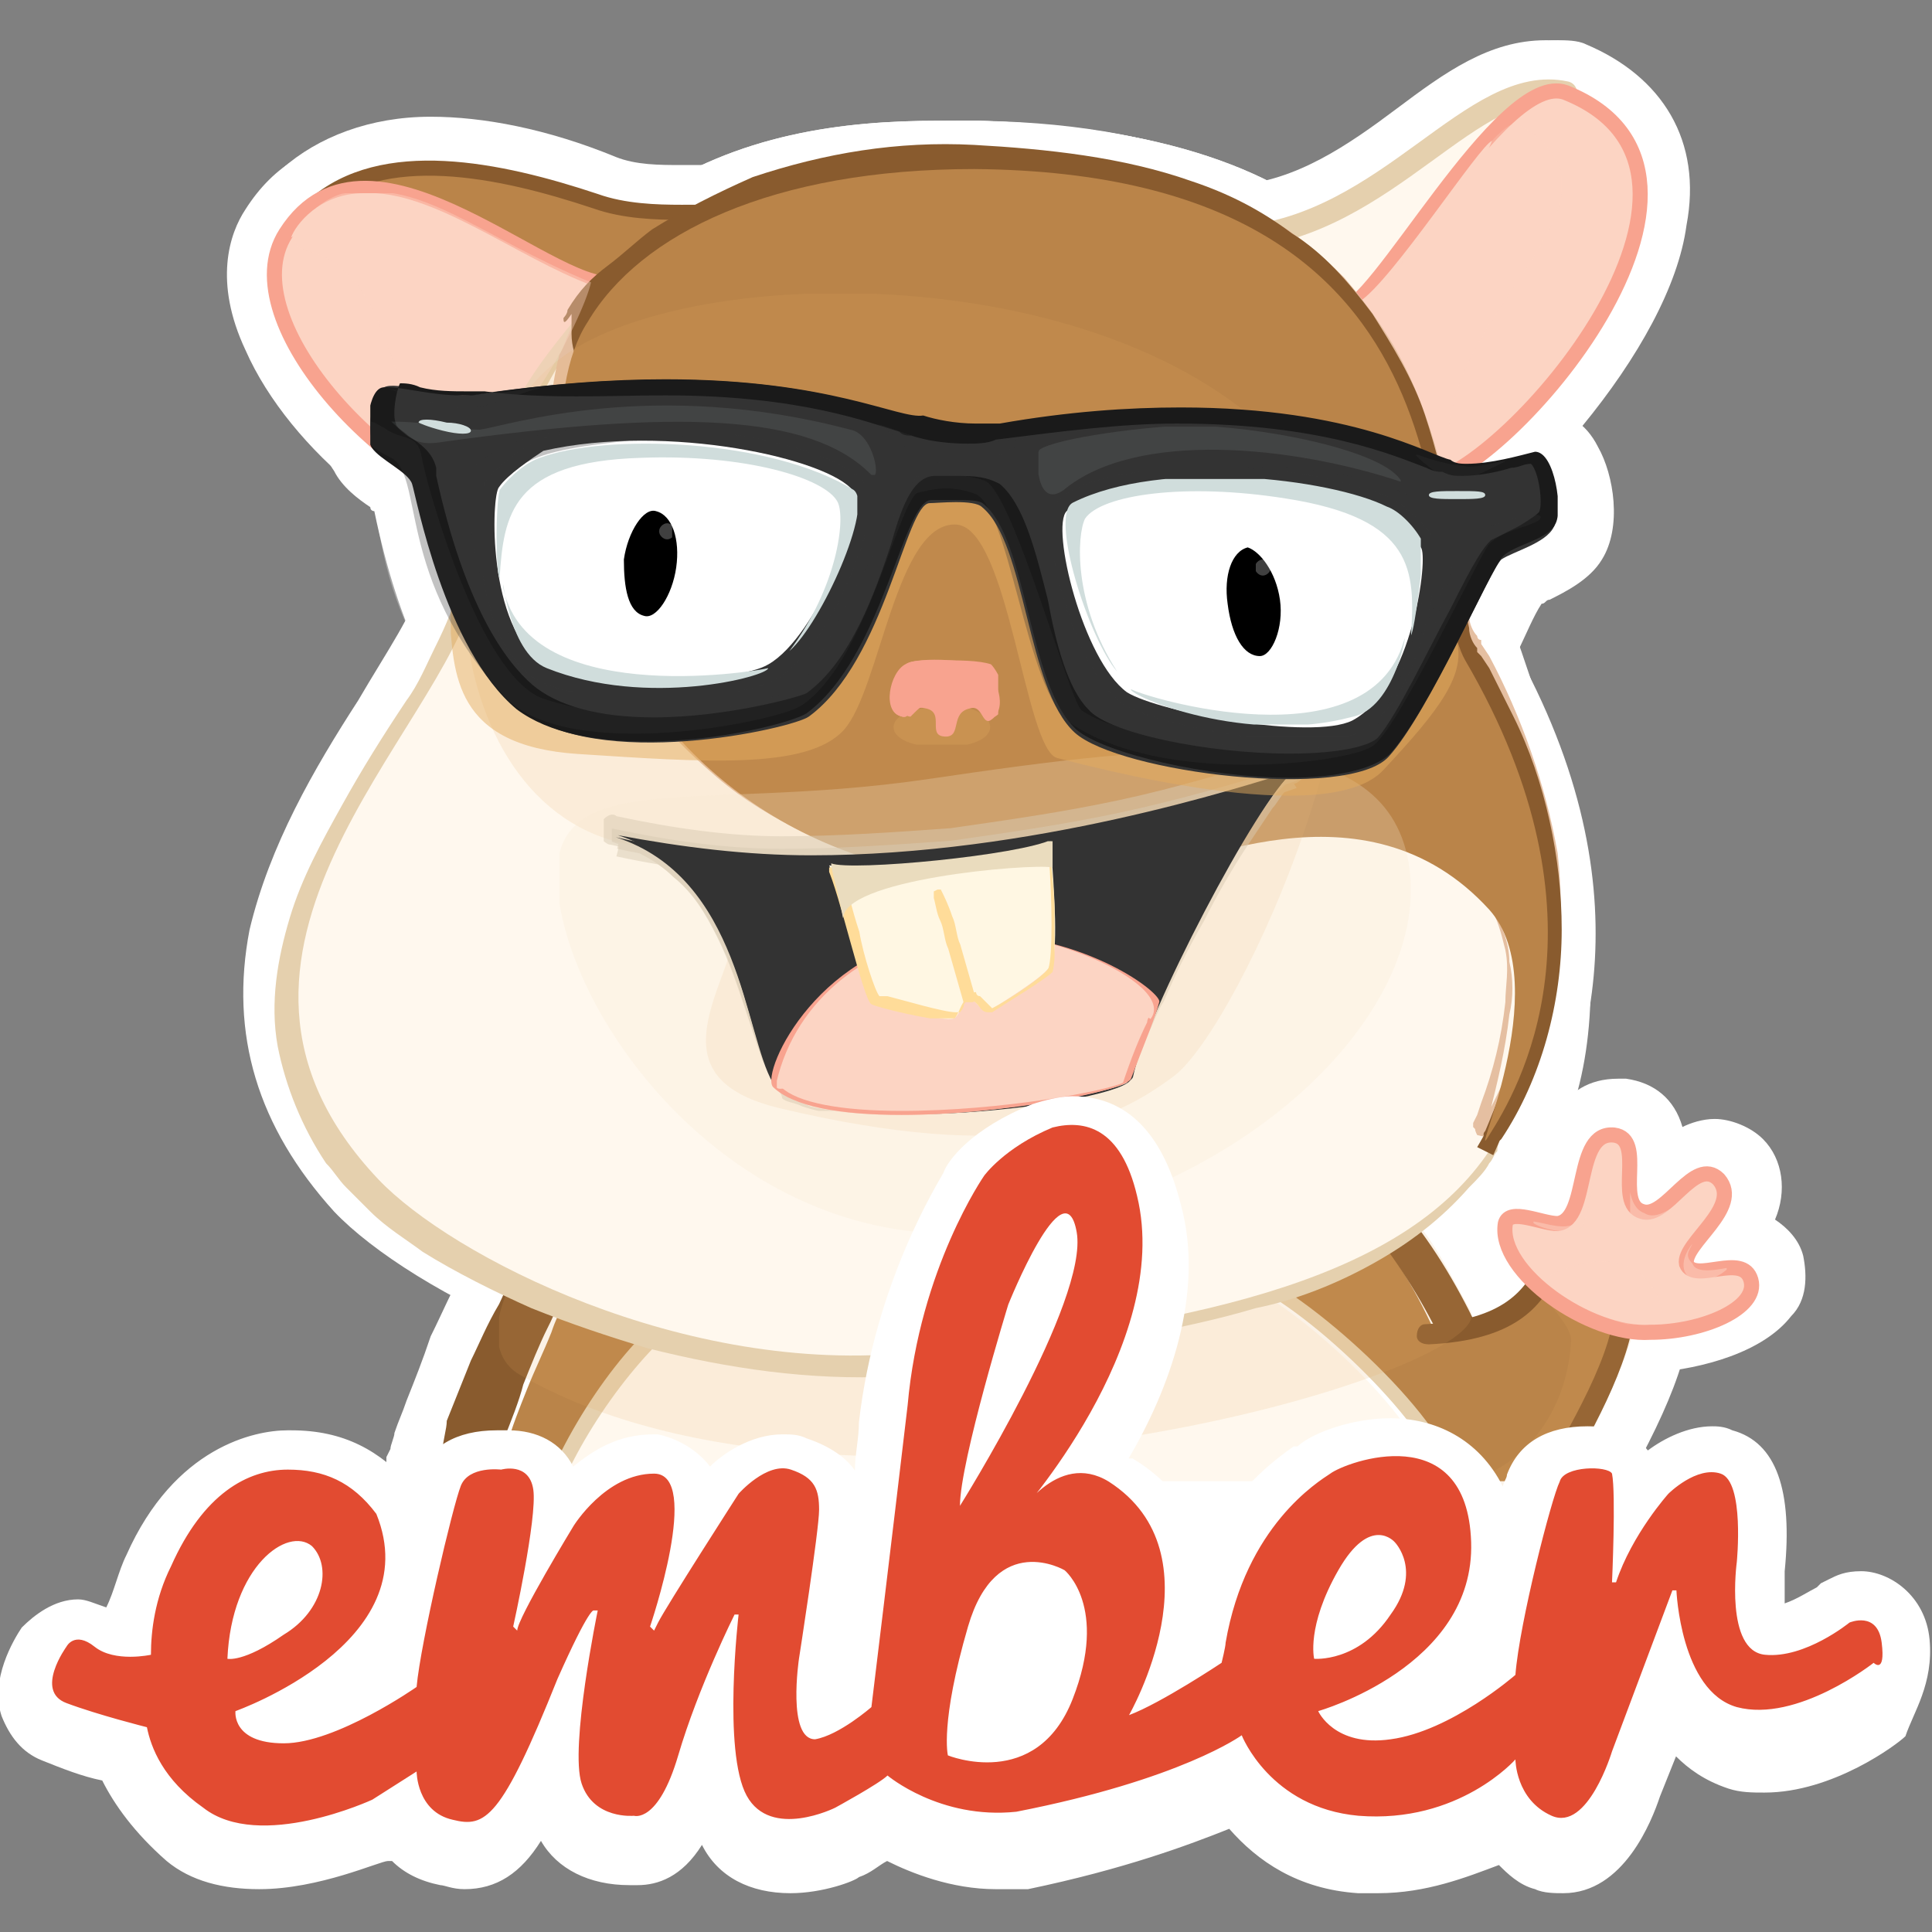 <?xml version="1.0" encoding="utf-8"?>
<!-- Generator: Adobe Illustrator 24.3.0, SVG Export Plug-In . SVG Version: 6.00 Build 0)  -->
<svg version="1.1" id="Layer_1" xmlns:svg="http://www.w3.org/2000/svg"
	 xmlns="http://www.w3.org/2000/svg" xmlns:xlink="http://www.w3.org/1999/xlink" x="0px" y="0px" viewBox="0 0 48 48"
	 style="enable-background:new 0 0 48 48;" xml:space="preserve">
<rect x="0" y="0" width="48" height="48" fill="#808080" stroke="none"/>
<style type="text/css">
	.st0{fill:#FFFFFF;}
	.st1{fill:#BA8449;}
	.st2{fill:#FFF8EE;}
	.st3{opacity:0.3;clip-path:url(#SVGID_2_);}
	.st4{opacity:0.3;clip-path:url(#SVGID_4_);}
	.st5{opacity:0.3;clip-path:url(#SVGID_6_);}
	.st6{fill:#895B2E;}
	.st7{fill:#E5D0AE;}
	.st8{opacity:0.15;clip-path:url(#SVGID_8_);}
	.st9{fill:#E3AB5E;}
	.st10{fill:#FCD4C3;}
	.st11{fill:none;stroke:#F8A38F;stroke-width:0.375;stroke-miterlimit:1.875;}
	.st12{opacity:0.5;clip-path:url(#SVGID_10_);}
	.st13{opacity:0.5;clip-path:url(#SVGID_12_);}
	.st14{opacity:0.25;clip-path:url(#SVGID_14_);}
	.st15{opacity:0.5;clip-path:url(#SVGID_16_);}
	.st16{opacity:0.15;clip-path:url(#SVGID_18_);}
	.st17{fill:none;stroke:#E5D0AE;stroke-width:0.562;stroke-linecap:round;stroke-linejoin:round;stroke-miterlimit:1.875;}
	.st18{fill:none;stroke:#895B2E;stroke-width:0.375;stroke-linecap:round;stroke-linejoin:round;stroke-miterlimit:1.875;}
	.st19{clip-path:url(#SVGID_20_);}
	.st20{clip-path:url(#SVGID_22_);}
	.st21{opacity:0.25;clip-path:url(#SVGID_24_);}
	.st22{fill:#E5BFA1;}
	.st23{opacity:0.15;clip-path:url(#SVGID_26_);}
	.st24{opacity:0.25;clip-path:url(#SVGID_28_);}
	.st25{fill:#F8A38F;}
	.st26{clip-path:url(#SVGID_30_);}
	.st27{opacity:0.25;clip-path:url(#SVGID_32_);}
	.st28{fill:#F7E8D0;}
	.st29{opacity:0.5;clip-path:url(#SVGID_34_);}
	.st30{fill:#D8CAB2;}
	.st31{opacity:0.5;clip-path:url(#SVGID_36_);}
	.st32{fill:#333333;}
	.st33{clip-path:url(#SVGID_38_);}
	.st34{clip-path:url(#SVGID_40_);}
	.st35{fill:#FFF7E3;}
	.st36{clip-path:url(#SVGID_42_);}
	.st37{fill:#FFDC99;}
	.st38{clip-path:url(#SVGID_44_);}
	.st39{fill:#EADCBE;}
	.st40{clip-path:url(#SVGID_46_);}
	.st41{opacity:0.4;clip-path:url(#SVGID_48_);}
	.st42{opacity:0.5;clip-path:url(#SVGID_50_);}
	.st43{clip-path:url(#SVGID_52_);}
	.st44{fill:#1A1A1A;}
	.st45{opacity:0.5;clip-path:url(#SVGID_54_);}
	.st46{fill:none;stroke:#333333;stroke-width:0.75;stroke-miterlimit:1.875;}
	.st47{opacity:0.5;clip-path:url(#SVGID_56_);}
	.st48{opacity:0.3;clip-path:url(#SVGID_58_);}
	.st49{opacity:0.3;clip-path:url(#SVGID_60_);}
	.st50{opacity:0.3;clip-path:url(#SVGID_62_);}
	.st51{opacity:0.3;clip-path:url(#SVGID_64_);}
	.st52{opacity:0.3;clip-path:url(#SVGID_66_);}
	.st53{opacity:0.3;clip-path:url(#SVGID_68_);}
	.st54{clip-path:url(#SVGID_70_);}
	.st55{fill:#D0DDDC;}
	.st56{clip-path:url(#SVGID_72_);}
	.st57{clip-path:url(#SVGID_74_);}
	.st58{clip-path:url(#SVGID_76_);}
	.st59{opacity:0.25;clip-path:url(#SVGID_78_);}
	.st60{opacity:0.25;clip-path:url(#SVGID_80_);}
	.st61{opacity:0.1;clip-path:url(#SVGID_82_);}
	.st62{opacity:0.1;clip-path:url(#SVGID_84_);}
	.st63{fill:#E24B31;}
</style>
<path class="st0" d="M10.8,36.3c0-0.1,0.1-0.2,0.1-0.3l0,0c0.1-0.2,0.2-0.5,0.3-0.7c0.1-0.3,0.2-0.6,0.3-0.9
	c0.1-0.2,0.1-0.3,0.2-0.5c0.1-0.4,0.4-1,0.6-1.5c0.2-0.3,0.3-0.5,0.4-0.8c0.2-0.2,0.3-0.5,0.5-0.7l0.1-0.2l0.2-0.1
	c0,0,0.1,0,0.1-0.1c0.1-0.1,0.2-0.1,0.3-0.1c0.1-0.1,0.3-0.1,0.5-0.2c0.3-0.1,0.6-0.2,0.9-0.2c0.5-0.1,1.1-0.2,1.8-0.3
	c1.1-0.2,2.2-0.3,3.6-0.5c2.4-0.3,4.8-0.4,7.2-0.6c1.2-0.1,2.2-0.1,3.1-0.1c0.2,0,0.4,0,0.6,0c0.6,0,1.3,0,1.9,0.1
	c0.2,0,0.4,0.1,0.6,0.1c0.1,0,0.1,0,0.1,0.1l0.2,0.1l0.2,0.1c0.1,0.1,0.1,0.1,0.2,0.2c0.2,0.2,0.4,0.4,0.7,0.7
	c0.7,0.9,1.3,2,1.9,3.2c0.5,1.2,0.9,2.3,1.1,3.3l0.3,1.5h-3.5l-0.2-1c-0.2-1.1-3.1-3.8-4.5-4.4c-0.2-0.1-0.8-0.2-2.6-0.2
	c-3.8,0-9.2,0.7-10,0.8c-0.9,0.4-2.3,2.2-3.1,4L14.4,38"/>
<path class="st1" d="M34.3,30.8c-0.2-0.2-0.4-0.4-0.6-0.6c0,0-0.1-0.1-0.1-0.1c0,0,0,0,0,0c-0.1,0-0.2-0.1-0.4-0.1
	c-0.5-0.1-1.1-0.1-1.7-0.1c-1.2,0-2.4,0-3.5,0.1c-2.4,0.1-4.7,0.3-7.1,0.6c-1.2,0.1-2.4,0.3-3.5,0.5c-0.6,0.1-1.2,0.2-1.7,0.3
	c-0.3,0.1-0.6,0.1-0.8,0.2c-0.1,0-0.3,0.1-0.4,0.1c-0.1,0-0.1,0-0.1,0.1c0,0,0,0,0,0c-0.1,0.2-0.3,0.4-0.4,0.6
	c-0.1,0.2-0.2,0.4-0.3,0.7c-0.2,0.5-0.4,0.9-0.6,1.4c-0.2,0.5-0.4,1-0.5,1.4c-0.1,0.2-0.2,0.5-0.3,0.7c0,0.1-0.1,0.2-0.2,0.3h1.6
	c0.9-1.9,2.5-4.1,3.8-4.7c0.4-0.1,6.4-0.9,10.4-0.9c1.5,0,2.5,0.1,3.1,0.3c1.6,0.6,4.9,3.7,5.2,5.3H37c-0.2-1-0.6-2-1-3
	C35.5,32.7,35,31.7,34.3,30.8"/>
<path class="st0" d="M33.6,30L33.6,30L33.6,30L33.6,30L33.6,30L33.6,30z"/>
<path class="st1" d="M33.6,30L33.6,30L33.6,30L33.6,30L33.6,30L33.6,30z"/>
<path class="st0" d="M36,38l-0.2-1c-0.2-0.8-0.5-1.7-0.9-2.7c-0.5-1.1-1-2-1.6-2.7c-0.1-0.2-0.2-0.3-0.3-0.4c-0.5-0.1-1-0.1-1.5-0.1
	c-0.2,0-0.3,0-0.5,0c-0.8,0-1.7,0-2.9,0.1c-2.3,0.1-4.6,0.3-7,0.6c-1.3,0.1-2.4,0.3-3.5,0.4c-0.7,0.1-1.2,0.2-1.7,0.3
	c-0.3,0.1-0.5,0.1-0.7,0.2c0,0-0.1,0-0.1,0c0,0.1-0.1,0.1-0.1,0.2c-0.1,0.2-0.2,0.3-0.3,0.5c-0.2,0.4-0.4,0.9-0.5,1.3
	C14,34.9,14,35,13.9,35.2c-0.1,0.3-0.2,0.6-0.4,1c-0.1,0.2-0.2,0.5-0.3,0.8l0,0c0,0.1-0.1,0.2-0.1,0.3L12.8,38h-2.2l-0.3-0.2l0,0
	c-0.8-0.4-0.8-1.1-0.7-1.3v-0.1l0-0.2l0.1-0.2c0-0.1,0.1-0.3,0.1-0.4c0.1-0.3,0.2-0.5,0.3-0.8c0.2-0.5,0.4-1,0.6-1.6
	c0.3-0.6,0.5-1.1,0.8-1.6c0.1-0.2,0.3-0.5,0.5-0.8c0.2-0.3,0.4-0.5,0.5-0.8c0.2-0.2,0.3-0.3,0.4-0.4h0c0.1-0.1,0.2-0.2,0.3-0.2
	c0.2-0.1,0.3-0.2,0.4-0.2c0.2-0.1,0.4-0.2,0.6-0.2c0.4-0.1,0.7-0.2,1-0.2c0.5-0.1,1.1-0.2,1.9-0.3c1.1-0.2,2.2-0.3,3.6-0.4
	c2.4-0.2,4.9-0.4,7.2-0.5c1.1,0,2-0.1,2.8-0.1c0.3,0,0.6,0,0.9,0c0.6,0,1.3,0,2,0.2h0c0.2,0,0.4,0.1,0.7,0.2h0
	c0.1,0,0.2,0.1,0.3,0.1c0.1,0.1,0.2,0.1,0.2,0.1l0.1,0.1l0.1,0.1l0.1,0.1c0.1,0.1,0.1,0.1,0.2,0.2c0.2,0.2,0.5,0.5,0.7,0.8
	c0.8,1,1.4,2.1,2,3.4c0.3,0.6,0.5,1.2,0.7,1.8c0.2,0.7,0.4,1.3,0.5,1.9l0.2,1.4L36,38L36,38z"/>
<path class="st0" d="M12,38l0.8-1.8c0.7-1.5,2.4-4.2,4.2-5l0,0c0.6-0.2,6.9-1,10.7-1c2.1,0,2.9,0.2,3.4,0.4c1.9,0.8,5.3,3.9,5.7,5.8
	l0.4,1.5L12,38L12,38z"/>
<path class="st0" d="M34.7,38l-0.2-1c-0.2-0.9-2.9-3.5-4.2-4.1c-0.1-0.1-0.7-0.2-2.5-0.2c-3.7,0-9,0.7-9.9,0.8
	c-0.7,0.4-2,1.9-2.8,3.7L14.8,38h-3.1l0.8-1.7c0.9-2.1,2.7-4.6,4.5-5.3c0.7-0.3,7-1,10.9-1c1.7,0,2.8,0.1,3.5,0.4
	c1.9,0.8,5.6,4,6,6.2l0.3,1.5H34.7z"/>
<path class="st0" d="M36.2,38l-0.4-0.3c-1.3-1.3-1.7-3.9-1.3-4.9c0.3-0.7,0.9-1,1.3-1c0.1,0,0.2,0,0.4,0.1c0.2,0,0.8-0.5,1-0.8
	c0.3-0.5,0.8-0.8,1.4-0.8c0.9,0,2.4,0.7,2.9,1.4c0.3,0.4,0.4,0.9,0.2,1.3c0,0,0,0.1-0.1,0.2c-0.5,1.5-1.2,3.4-1.7,4.2L39.6,38
	L36.2,38L36.2,38z"/>
<path class="st0" d="M36.1,38l1.2-1.9c0.6-0.9,1-1.7,1.2-2.2c-0.7,0.5-1.6,0.8-2.9,0.8l0,0l0,0.1c-0.8,0-1.5-0.7-1.5-1.5
	c0-0.4,0.1-0.8,0.4-1.1c0.3-0.3,0.6-0.5,1-0.5c1.3-0.1,1.5-0.4,1.8-0.8c0.3-0.6,1.1-1,2-1c0.2,0,0.5,0,0.7,0.1c1.2,0.3,2,1.2,2,2.3
	c0.1,1.2-0.6,2.9-1.9,5.1L39.6,38L36.1,38L36.1,38z"/>
<path class="st0" d="M41,34.3c-1.5,0-3.2-1-4-2c-0.8-0.9-0.8-1.7-0.8-2.2c0.1-0.6,0.6-1.2,1.5-1.2c0.2,0,0.3,0,0.5,0
	c0.2-0.7,0.5-2.1,2-2.1c0.1,0,0.1,0,0.2,0c0.7,0.1,1.2,0.5,1.4,1.2c0.2-0.1,0.5-0.2,0.8-0.2c0.4,0,0.9,0.2,1.2,0.5
	c0.5,0.5,0.6,1.3,0.3,2c0.3,0.2,0.6,0.5,0.7,0.9c0.1,0.5,0.1,1.1-0.3,1.5c-0.7,0.9-2.2,1.3-3.4,1.4C41.1,34.3,41,34.3,41,34.3"/>
<path class="st0" d="M39.5,3.4c-1.4,0.9-2.9,2.8-4.7,5.5c-0.3,0.4-0.8,0.7-1.3,0.7c-0.7,0-1.5-0.4-2.5-1.2c-1.6-1.3-1.6-2-1.6-2.3
	c0-0.8,0.5-1.4,1.3-1.5c1.5-0.1,2.8-1,4-1.9s2.3-1.7,3.7-1.7c0.3,0,0.5,0,0.8,0.1"/>
<path class="st2" d="M30.8,5.9c3.7-0.3,5.8-4.1,8.1-3.6c-1.5,0.9-3,2.8-5.1,5.9C33.3,9,29.8,6,30.8,5.9"/>
<path class="st0" d="M7,4.2c0.9-0.8,2.2-1.3,3.7-1.3c1.3,0,2.9,0.3,4.6,1c0.5,0.2,1.1,0.2,1.6,0.2c0.1,0,0.3,0,0.4,0s0.2,0,0.3,0
	c0.4,0,1.3,0,1.7,0.8c0.1,0.3,0.3,1-0.2,1.7c-0.6,1-2.2,2-3.8,2c0,0-0.1,0-0.1,0c-0.8,0-1.6-0.5-2.6-1c-1.1-0.6-2.4-1.4-4-1.4
	c-0.2,0-0.4,0-0.6,0"/>
<path class="st0" d="M35.2,13.3c-0.7,0-2-0.3-2.8-2.2c-0.5-1-0.6-2.2-0.6-2.8c0-1.3,0.7-1.7,1.1-1.8c0.3-0.3,0.9-1.1,1.3-1.6
	C36,2.6,37.2,1,38.7,1c0.2,0,0.5,0,0.7,0.1c1.9,0.8,2.9,2.4,2.5,4.5c-0.2,1.5-1.2,3.3-2.6,5c-0.7,0.8-2.4,2.6-3.9,2.7
	C35.4,13.3,35.3,13.3,35.2,13.3"/>
<path class="st0" d="M13.1,14c-0.2,0-0.3,0-0.5,0c-2.4-0.4-5.4-2.8-6.5-5.3c-0.8-1.7-0.4-2.9,0-3.5c0.7-1.1,1.7-1.7,3-1.7
	c1.5,0,3.1,0.8,4.4,1.6c0.5,0.3,1.3,0.7,1.6,0.8c0.1,0,0.2-0.1,0.4-0.1c0.5,0,0.9,0.3,1.2,0.7c0.6,1.1,0.2,4-0.7,5.7
	C15.2,13.4,14.2,14,13.1,14L13.1,14z"/>
<path class="st0" d="M21.4,34.9c-5.6,0-11.2-2.8-13.1-4.8c-1.9-2.1-2.6-4.4-2.1-7c0.5-2.1,1.6-4,2.7-5.7c0.7-1.2,1.4-2.2,1.6-3
	C12.8,4.3,18.6,3,23.3,3c0.3,0,0.6,0,1,0C34.4,3.3,35.4,8.2,36,11.1c0.1,0.5,0.2,1,0.4,1.4c3.4,8.3,4,13.3,1.9,16.7
	c-2,3.3-6.5,4.9-15.4,5.7C22.3,34.9,21.9,34.9,21.4,34.9L21.4,34.9z"/>
<path class="st0" d="M21.2,34.9c-5.7,0-11-2.9-12.8-4.8c-1.9-2.1-2.6-4.4-2.1-7c0.5-2.1,1.6-4,2.7-5.7c0.7-1.2,1.4-2.3,1.6-3
	C12.8,4.3,18.6,3,23.3,3c0.3,0,0.6,0,1,0C34.4,3.3,35.4,8.2,36,11.1c0.1,0.5,0.2,1,0.4,1.4c3.3,8.2,3.9,13.1,1.8,16.5
	c-2.3,3.9-7.9,5.1-15.4,5.8C22.3,34.9,21.8,34.9,21.2,34.9"/>
<path class="st0" d="M35.8,27.9c0.1-0.2,0.2-0.4,0.2-0.5c0.8-1.8,1.4-3.4,0.4-4.5c-1.1-1.2-5.7-3.4-9.8-5.3
	c-7.8-3.7-12.7-6.1-13.4-8.4c-0.2-0.6-0.1-1.2,0.2-1.7C15,5.3,18.7,3,23.9,3C23.9,3,24,3,24,3c4.9,0,8.4,1.4,10.5,4.1
	c1.8,2.3,2.2,5,2.5,6.9c0.1,0.7,0.2,1.5,0.4,1.7c3.7,6.3,2,11,0.7,13.2L35.8,27.9z"/>
<path class="st0" d="M32,20.6c-1.9,0-5.1-0.5-6.1-1.5c-0.9-0.8-1.2-2.2-1.5-3.5c-0.1-0.6-0.4-1.5-0.6-1.9h0
	c-0.1,0.2-0.2,0.5-0.2,0.7c-0.5,1.4-1.2,3.4-2.7,4.5c-0.6,0.5-2.9,0.9-4.7,0.9l0,0c-1.8,0-3.1-0.4-4-1.1c-1.3-1.1-2.3-3.1-2.9-6
	c0,0-0.1,0-0.1-0.1c-0.3-0.2-0.7-0.5-0.9-0.9C7.8,11,7.9,9.8,8.3,9.2C8.5,8.7,9,8.4,9.5,8.3c0.1,0,0.1,0,0.2,0c0.3,0,0.5,0,0.8,0.1
	s0.7,0.1,1,0.1c0.1,0,0.1,0,0.2,0c1.8-0.3,3.5-0.4,5-0.4c3.7,0,5.6,0.8,6.4,1c0.1,0,0.1,0,0.1,0.1c0.2,0.1,0.6,0.1,1,0.1
	c0.2,0,0.3,0,0.4,0C26.2,9.1,27.8,9,29.3,9c3.9,0,6,0.9,6.9,1.3c0.1,0,0.2,0.1,0.2,0.1c0,0,0,0,0.1,0c0.2,0,0.6-0.1,0.9-0.1
	c0.2-0.1,0.5-0.1,0.7-0.1c0.1,0,0.1,0,0.2,0c0.6,0,1.1,0.3,1.4,0.9c0.4,0.7,0.6,2,0.1,2.8c-0.3,0.5-0.9,0.8-1.3,1
	c-0.1,0-0.1,0.1-0.2,0.1c-0.2,0.3-0.4,0.8-0.6,1.2c-0.7,1.3-1.4,2.7-2.1,3.5C34.8,20.3,33.7,20.6,32,20.6"/>
<g>
	<g>
		<defs>
			<rect id="SVGID_1_" x="7.9" y="9.2" width="31.8" height="11.1"/>
		</defs>
		<clipPath id="SVGID_2_">
			<use xlink:href="#SVGID_1_"  style="overflow:visible;"/>
		</clipPath>
		<g class="st3">
			<g transform="translate(443.978,368.781)">
				<path class="st0" d="M-412.7-348.5c-1.5,0-3.6-0.2-5.1-1.3c-0.9-0.6-1.3-1.9-1.8-3.8c-0.2-0.6-0.4-1.4-0.5-1.7l0,0
					c-0.1,0.2-0.2,0.5-0.3,0.8c-0.6,1.5-1.3,3.6-2.7,4.4c-0.7,0.4-3,0.9-4.8,0.9c-1.9,0-3.3-0.4-4.1-1.3c-2-2.1-2.4-4.1-2.6-5.3
					c0-0.2-0.1-0.4-0.1-0.5c-1.2-0.6-1.3-1.5-1.2-1.9c0.1-0.7,0.6-1.3,1.3-1.3c0.5,0,0.8,0.2,1,0.4c0,0,0,0,0.1,0c0,0,0.1,0,0.1,0
					c0.3,0.1,1.2,0.3,1.4,1.5c0,0.2,0.3,1.4,0.8,2.7c0.8,2,1.3,2.3,1.4,2.4c0.6,0.2,1.4,0.3,2.2,0.3c1.4,0,2.5-0.3,3-0.5
					c0.3-0.4,0.8-1.6,1.2-2.3c1.2-2.3,1.4-2.7,1.9-3c0.3-0.1,0.6-0.2,1.1-0.2c0.6,0,1.4,0.1,1.7,0.3c0.9,0.4,1.3,1.5,2.3,4.4
					c0.2,0.5,0.4,1.2,0.6,1.5c0.8,0.4,2.5,0.6,4.2,0.6c0.5,0,0.9,0,1.1,0c0.2-0.4,0.4-0.9,0.6-1.3c1.4-3,1.6-3.4,2-3.7
					c0.6-0.5,1.7-0.8,2.3-0.8c0.8,0,1.3,0.5,1.4,1.1c0.2,1.1-0.9,1.5-1.2,1.6c-0.1,0-0.2,0.1-0.3,0.1c-0.1,0.2-0.4,0.7-0.6,1.1
					c-1.5,3-2,3.8-2.6,4.2C-409.7-348.7-411.4-348.5-412.7-348.5"/>
			</g>
		</g>
	</g>
</g>
<g>
	<g>
		<defs>
			<rect id="SVGID_3_" x="8.4" y="8.4" width="6.3" height="3"/>
		</defs>
		<clipPath id="SVGID_4_">
			<use xlink:href="#SVGID_3_"  style="overflow:visible;"/>
		</clipPath>
		<g class="st4">
			<g transform="translate(285.288,440.116)">
				<path class="st0" d="M-273.8-428.7c-0.2,0-0.7,0-1.5-0.3c-0.2-0.1-0.4-0.1-0.6-0.2c-0.3-0.1-1-0.4-1-1.3v-1.3h1.2
					c0.2,0,0.3,0,0.4,0.1c0.3,0,1.1,0.1,1.4,0.1l0.2,0c0.2,0,0.9-0.1,1.2-0.1c0.4-0.1,0.5-0.1,0.6-0.1h1.1l0.2,1
					c0.1,0.5-0.2,1.2-0.9,1.4c0,0-0.2,0.1-0.3,0.1c-0.7,0.2-1.3,0.5-1.9,0.5C-273.7-428.7-273.8-428.7-273.8-428.7"/>
			</g>
		</g>
	</g>
</g>
<g>
	<g>
		<defs>
			<rect id="SVGID_5_" x="33.9" y="10" width="4.8" height="3.2"/>
		</defs>
		<clipPath id="SVGID_6_">
			<use xlink:href="#SVGID_5_"  style="overflow:visible;"/>
		</clipPath>
		<g class="st5">
			<g transform="translate(484.288,425.61)">
				<path class="st0" d="M-448-412.4c-0.4,0-0.8-0.2-1.4-0.6c-0.5-0.4-1-0.8-1-1.4v-1.3h1.2c0.2,0,0.3,0,0.5,0.1
					c0.1,0.1,0.6,0.2,0.9,0.3c0.1,0,0.2,0,0.5-0.1c0.1,0,0.2,0,0.4,0h1.1l0.2,1.1c0.1,0.5-0.1,1.1-0.8,1.4c0,0-0.1,0.1-0.2,0.1
					c-0.3,0.2-0.7,0.4-1.1,0.4C-447.9-412.4-448-412.4-448-412.4"/>
			</g>
		</g>
	</g>
	<path class="st0" d="M32.2,40.8h-4.6v-4h4.6V40.8z"/>
</g>
<path class="st1" d="M34.3,30.8c-0.2-0.2-0.4-0.4-0.6-0.6c0,0-0.1-0.1-0.1-0.1c0,0,0,0,0,0c-0.1,0-0.2-0.1-0.4-0.1
	c-0.5-0.1-1.1-0.1-1.7-0.1c-1.2,0-2.4,0-3.5,0.1c-2.4,0.1-4.7,0.3-7.1,0.6c-1.2,0.1-2.4,0.3-3.5,0.5c-0.6,0.1-1.2,0.2-1.7,0.3
	c-0.3,0.1-0.6,0.1-0.8,0.2c-0.1,0-0.3,0.1-0.4,0.1c-0.1,0-0.1,0-0.1,0.1c0,0,0,0,0,0c-0.1,0.2-0.3,0.4-0.4,0.6
	c-0.1,0.2-0.2,0.4-0.3,0.7c-0.2,0.5-0.4,0.9-0.6,1.4c-0.2,0.5-0.4,1-0.5,1.4c-0.1,0.2-0.2,0.5-0.3,0.7c0,0.1-0.1,0.2-0.2,0.3h1.6
	c0.9-1.9,2.5-4.1,3.8-4.7c0.4-0.1,6.4-0.9,10.4-0.9c1.5,0,2.5,0.1,3.1,0.3c1.6,0.6,4.9,3.7,5.2,5.3H37c-0.2-1-0.6-2-1-3
	C35.5,32.7,35,31.7,34.3,30.8"/>
<path class="st1" d="M33.6,30L33.6,30L33.6,30L33.6,30L33.6,30L33.6,30z"/>
<path class="st6" d="M33.6,30L33.6,30L33.6,30L33.6,30L33.6,30L33.6,30z M36.9,33.4c-0.5-1.1-1.1-2.2-1.9-3.2
	c-0.2-0.2-0.4-0.5-0.6-0.7c-0.1-0.1-0.1-0.1-0.2-0.2l0,0l0,0l0,0c0,0-0.1,0-0.1-0.1c-0.1,0-0.1-0.1-0.2-0.1C33.7,29,33.5,29,33.4,29
	c-0.6-0.1-1.2-0.1-1.8-0.1c-1.2,0-2.4,0-3.6,0.1c-2.4,0.1-4.8,0.3-7.2,0.5c-1.2,0.1-2.4,0.3-3.6,0.4c-0.6,0.1-1.2,0.2-1.8,0.3
	c-0.3,0.1-0.6,0.1-0.9,0.2c-0.2,0-0.3,0.1-0.5,0.2c-0.1,0-0.2,0.1-0.3,0.1c0,0-0.1,0.1-0.2,0.1c-0.1,0-0.1,0.1-0.2,0.2l0,0
	c-0.2,0.2-0.3,0.4-0.5,0.7c-0.2,0.2-0.3,0.5-0.4,0.7c-0.3,0.5-0.5,1-0.7,1.4c-0.2,0.5-0.4,1-0.6,1.5C11.1,35.5,11,35.8,11,36
	c0,0.1-0.1,0.2-0.1,0.4l-0.1,0.2l0,0.1c0,0,0,0,0.1,0.1h0H12c0.1-0.1,0.1-0.2,0.2-0.3c0.1-0.2,0.2-0.5,0.3-0.7
	c0.2-0.5,0.4-1,0.5-1.4c0.2-0.5,0.4-1,0.6-1.4c0.1-0.2,0.2-0.4,0.3-0.7c0.1-0.2,0.2-0.4,0.4-0.6c0,0,0,0,0,0c0,0,0.1,0,0.1-0.1
	c0.1,0,0.2-0.1,0.4-0.1c0.3-0.1,0.5-0.2,0.8-0.2c0.6-0.1,1.1-0.2,1.7-0.3c1.2-0.2,2.3-0.3,3.5-0.5c2.4-0.3,4.7-0.4,7.1-0.6
	c1.2-0.1,2.4-0.1,3.5-0.1c0.6,0,1.2,0,1.7,0.1c0.1,0,0.3,0.1,0.4,0.1c0,0,0,0,0,0c0,0,0.1,0.1,0.1,0.1c0.2,0.2,0.4,0.4,0.6,0.6
	c0.7,0.9,1.3,1.9,1.8,3c0.4,1,0.8,2,1,3H38c-0.1-0.6-0.2-1.1-0.4-1.7C37.4,34.5,37.1,33.9,36.9,33.4"/>
<path class="st2" d="M30.7,31.8c-0.5-0.2-1.5-0.3-2.9-0.3c-4,0-9.9,0.8-10.3,0.9c-1.2,0.5-2.7,2.6-3.6,4.4h21.7
	C35.4,35.4,32.4,32.5,30.7,31.8"/>
<path class="st7" d="M30.9,31.5c-0.5-0.2-1.6-0.3-3.1-0.3c-4,0-10,0.8-10.4,0.9c-1.4,0.6-3,2.8-3.8,4.7H14c0.8-1.8,2.4-3.8,3.6-4.4
	c0.3-0.1,6.2-0.9,10.3-0.9c1.4,0,2.4,0.1,2.9,0.3c1.6,0.6,4.6,3.5,5,4.9h0.4C35.8,35.1,32.5,32.1,30.9,31.5"/>
<path class="st1" d="M38.3,31.7c-0.2,0.5-1.4,1.7-2.4,1.4c-0.5-0.2-0.4,2.6,0.8,3.7h2.2c0.6-1,1.5-3.9,1.7-4.2
	C40.6,32.2,38.5,31.2,38.3,31.7"/>
<path class="st6" d="M40.6,32.3c0-0.6-0.4-1-1-1.2c-0.5-0.1-1.2,0-1.4,0.3c-0.3,0.6-0.8,1.4-2.8,1.5c-0.1,0-0.2,0.1-0.2,0.3
	c0,0.1,0.1,0.2,0.3,0.2c2.1-0.1,2.8-0.9,3.2-1.8c0.1-0.1,0.6-0.2,1,0c0.3,0.1,0.4,0.3,0.4,0.7c0.1,1.2-1.2,3.3-1.8,4.4h0.6
	C39.6,35.5,40.7,33.5,40.6,32.3"/>
<g>
	<g>
		<defs>
			<rect id="SVGID_7_" x="36.3" y="32" width="4.4" height="5.1"/>
		</defs>
		<clipPath id="SVGID_8_">
			<use xlink:href="#SVGID_7_"  style="overflow:visible;"/>
		</clipPath>
		<g class="st8">
			<g transform="translate(485.335,236)">
				<path class="st9" d="M-448.9-199.2c1.3-0.3,2.5-1.6,2.6-3.5c0-0.4-0.7-1-0.7-1.2s2.2,0,2.3,0.6c0.1,0.5-1.4,3.7-1.9,4.2
					C-447.1-198.6-449.7-199-448.9-199.2"/>
			</g>
		</g>
	</g>
</g>
<path class="st10" d="M37.4,30.4c-0.2,1.2,2.1,2.8,3.6,2.7c1.3,0,2.7-0.6,2.5-1.3c-0.2-0.7-1.4,0.1-1.6-0.4
	c-0.1-0.5,1.4-1.4,0.8-2.1c-0.6-0.6-1.3,1-1.9,0.8c-0.7-0.2,0.1-1.8-0.7-1.9c-1-0.1-0.6,2.1-1.4,2.2C38.3,30.4,37.5,30,37.4,30.4"/>
<path class="st11" d="M37.4,30.4c-0.2,1.2,2.1,2.8,3.6,2.7c1.3,0,2.7-0.6,2.5-1.3c-0.2-0.7-1.4,0.1-1.6-0.4
	c-0.1-0.5,1.4-1.4,0.8-2.1c-0.6-0.6-1.3,1-1.9,0.8c-0.7-0.2,0.1-1.8-0.7-1.9c-1-0.1-0.6,2.1-1.4,2.2C38.3,30.4,37.5,30,37.4,30.4z"
	/>
<g>
	<g>
		<defs>
			<rect id="SVGID_9_" x="38.1" y="29.4" width="1.5" height="1.2"/>
		</defs>
		<clipPath id="SVGID_10_">
			<use xlink:href="#SVGID_9_"  style="overflow:visible;"/>
		</clipPath>
		<g class="st12">
			<g transform="translate(498.938,288.042)">
				<path class="st10" d="M-460.9-257.7c0.2,0.2,1.1,0.4,1.3,0.1c0.1-0.3,0.3-1,0.2-1c-0.1,0.3-0.2,0.9-0.5,1
					C-460.2-257.5-460.7-257.7-460.9-257.7"/>
			</g>
		</g>
	</g>
</g>
<g>
	<g>
		<defs>
			<rect id="SVGID_11_" x="40.5" y="29.1" width="1.4" height="1.3"/>
		</defs>
		<clipPath id="SVGID_12_">
			<use xlink:href="#SVGID_11_"  style="overflow:visible;"/>
		</clipPath>
		<g class="st13">
			<g transform="translate(518.459,298.042)">
				<path class="st10" d="M-478-268.9c0,0.2-0.2,1.2,0.3,1.3c0.4,0.1,0.8-0.2,1.1-0.7c-0.2,0.2-0.7,0.6-1,0.4
					C-477.9-268-478-268.4-478-268.9"/>
			</g>
		</g>
	</g>
</g>
<g>
	<g>
		<defs>
			<rect id="SVGID_13_" x="38.3" y="31.3" width="3" height="1.6"/>
		</defs>
		<clipPath id="SVGID_14_">
			<use xlink:href="#SVGID_13_"  style="overflow:visible;"/>
		</clipPath>
		<g class="st14">
			<g transform="translate(500.876,276.958)">
				<path class="st10" d="M-462.5-245.2c2.5-1.3,3.1,0.8,2.9,1.2C-460.6-243.8-462.4-244.9-462.5-245.2"/>
			</g>
		</g>
	</g>
</g>
<g>
	<g>
		<defs>
			<rect id="SVGID_15_" x="41.8" y="30.9" width="1.1" height="0.9"/>
		</defs>
		<clipPath id="SVGID_16_">
			<use xlink:href="#SVGID_15_"  style="overflow:visible;"/>
		</clipPath>
		<g class="st15">
			<g transform="translate(530.751,283.396)">
				<path class="st10" d="M-488.7-252.5c-0.4,0.5-0.2,0.9,0.1,0.9c0.4,0.1,0.8-0.3,0.8-0.3c-0.1,0-0.8,0.2-0.9-0.1
					C-488.9-252.2-488.8-252.3-488.7-252.5"/>
			</g>
		</g>
	</g>
</g>
<g>
	<g>
		<defs>
			<rect id="SVGID_17_" x="12.4" y="29.4" width="24.2" height="6.8"/>
		</defs>
		<clipPath id="SVGID_18_">
			<use xlink:href="#SVGID_17_"  style="overflow:visible;"/>
		</clipPath>
		<g class="st16">
			<g transform="translate(296.834,257.166)">
				<path class="st9" d="M-283.9-223c8.2,4.7,24.4-0.1,23.6-1.6c-1.1-2-1.6-3.3-4.1-3.2c-2.5,0.1-18.5,1.4-19.2,1.9
					C-284.3-225.4-285-223.6-283.9-223"/>
			</g>
		</g>
	</g>
</g>
<path class="st2" d="M30.8,5.9c3.7-0.3,5.8-4.1,8.1-3.6c-1.5,0.9-3,2.8-5.1,5.9C33.3,9,29.8,6,30.8,5.9"/>
<path class="st17" d="M30.8,5.9c3.7-0.3,5.8-4.1,8.1-3.6c-1.5,0.9-3,2.8-5.1,5.9C33.3,9,29.8,6,30.8,5.9z"/>
<path class="st1" d="M7.8,5.1c1.7-1.5,4.6-0.9,7-0.1c1.4,0.5,3.2,0.1,3.3,0.4c0.3,0.7-1.5,2-2.9,2C13.7,7.4,11.3,4.6,7.8,5.1"/>
<path class="st18" d="M7.8,5.1c1.7-1.5,4.6-0.9,7-0.1c1.4,0.5,3.2,0.1,3.3,0.4c0.3,0.7-1.5,2-2.9,2C13.7,7.4,11.3,4.6,7.8,5.1z"/>
<path class="st10" d="M33.3,7.7c0.8,0.2,4-6,5.6-5.4c5,2-1.5,9.5-3.5,9.7C33.3,12.2,32.8,7.6,33.3,7.7"/>
<path class="st11" d="M33.3,7.7c0.8,0.2,4-6,5.6-5.4c5,2-1.5,9.5-3.5,9.7C33.3,12.2,32.8,7.6,33.3,7.7z"/>
<path class="st10" d="M15.4,7C14,7.6,9.2,2.5,7.1,5.8c-1.4,2.2,2.7,6.5,5.7,7S16.1,6.7,15.4,7"/>
<path class="st11" d="M15.4,7C14,7.6,9.2,2.5,7.1,5.8c-1.4,2.2,2.7,6.5,5.7,7S16.1,6.7,15.4,7z"/>
<g>
	<g>
		<defs>
			<rect id="SVGID_19_" x="33.8" y="3.5" width="3.4" height="8.4"/>
		</defs>
		<clipPath id="SVGID_20_">
			<use xlink:href="#SVGID_19_"  style="overflow:visible;"/>
		</clipPath>
		<g class="st19">
			<g transform="translate(491.167,503.5)">
				<path class="st10" d="M-454.1-500c-0.3,0.9-2.5,3.1-2.2,5c0.1,0.7,0.9,2.8,1.2,2.7c0.3-0.1,1.1-0.6,1-0.5
					c-0.1,0.1-1.1,0.9-1.5,1.1c-0.4-0.2-2.1-4.1-1.8-4.3C-456.6-496.5-454.4-499.9-454.1-500"/>
			</g>
		</g>
	</g>
</g>
<g>
	<g>
		<defs>
			<rect id="SVGID_21_" x="7.2" y="4.8" width="8.3" height="5.9"/>
		</defs>
		<clipPath id="SVGID_22_">
			<use xlink:href="#SVGID_21_"  style="overflow:visible;"/>
		</clipPath>
		<g class="st20">
			<g transform="translate(250.833,484.5)">
				<path class="st10" d="M-243.6-478.6c1.5-0.9,4.2-0.5,5.8,1c0.6,0.6,0.7,2.4-0.5,3.7c-0.5,0.5,3-1.8,3-2.5c0-0.7-0.2-0.9-0.8-1
					c-1.9-0.7-4-2.4-5.7-2.3C-242.9-479.7-243.5-478.9-243.6-478.6"/>
			</g>
		</g>
	</g>
</g>
<g>
	<g>
		<defs>
			<rect id="SVGID_23_" x="33.9" y="3.1" width="4.9" height="8.3"/>
		</defs>
		<clipPath id="SVGID_24_">
			<use xlink:href="#SVGID_23_"  style="overflow:visible;"/>
		</clipPath>
		<g class="st21">
			<g transform="translate(496,507.375)">
				<path class="st10" d="M-458.3-504.3c3.4,1.9-2.1,4.7-1.7,8.3c-0.7-0.1-2.5-3.5-2-3.8C-461.4-500.3-458.9-504.5-458.3-504.3"/>
			</g>
		</g>
	</g>
</g>
<path class="st7" d="M11.4,14.6c0.1-0.2,0.1-0.5,0.1-0.8c0-0.3,0-0.5,0.1-0.8c0-0.1,0.1-0.3,0.1-0.4c0.1-0.1,0.1-0.2,0.1-0.4
	c0.1-0.2,0.2-0.5,0.3-0.7c0.4-1,0.9-1.9,1.5-2.7s1.3-1.6,2-2.3c0.8-0.7,1.6-1.3,2.6-1.6c0.9-0.4,2-0.6,3-0.8c1-0.1,2-0.1,3-0.1
	c1,0,2,0.1,3,0.2c1,0.1,2,0.4,3,0.7c0.5,0.2,1,0.4,1.4,0.7s0.9,0.6,1.3,1c0.4,0.4,0.7,0.8,1,1.2s0.5,0.9,0.7,1.4
	c0.2,0.5,0.3,1,0.4,1.5c0.1,0.5,0.2,1,0.3,1.5c0.1,0.2,0.1,0.4,0.2,0.7c0.1,0.2,0.2,0.5,0.3,0.7c0.2,0.5,0.4,1,0.5,1.4
	c0.7,1.9,1.2,3.9,1.6,5.8c0.2,1,0.3,2,0.3,3c0,1-0.1,2-0.4,3c-0.1,0.2-0.1,0.5-0.2,0.7c-0.1,0.2-0.2,0.4-0.3,0.7
	c0,0.1-0.1,0.2-0.1,0.4c-0.1,0.1-0.1,0.2-0.2,0.3c-0.1,0.2-0.3,0.4-0.5,0.6c-0.7,0.8-1.5,1.4-2.4,1.9c-0.9,0.5-1.9,0.9-2.9,1.1
	c-1,0.3-2,0.5-3,0.7s-2,0.3-3,0.5c-0.5,0.1-1,0.1-1.5,0.2L23,34.1c-0.2,0-0.5,0-0.8,0.1c-2.1,0.1-4.1-0.2-6.1-0.7
	c-1-0.3-1.9-0.6-2.9-1c-0.9-0.4-1.9-0.9-2.7-1.4c-0.4-0.3-0.9-0.6-1.3-1c-0.1-0.1-0.2-0.2-0.3-0.3s-0.2-0.2-0.3-0.3
	c-0.2-0.2-0.3-0.4-0.5-0.6c-0.6-0.9-1-1.9-1.2-2.9c-0.2-1.1,0-2.2,0.3-3.2c0.3-1,0.8-1.9,1.3-2.8c0.5-0.9,1-1.7,1.6-2.6
	c0.3-0.4,0.5-0.9,0.7-1.3C11.1,15.5,11.3,15,11.4,14.6L11.4,14.6z M12.1,14.7c-0.1,0.5-0.4,1-0.6,1.5c-0.2,0.5-0.5,0.9-0.8,1.3
	c-0.5,0.9-1.1,1.7-1.5,2.6c-0.5,0.9-0.9,1.8-1.2,2.7c-0.3,0.9-0.4,1.9-0.2,2.8C8,26.5,8.4,27.4,9,28.2c0.1,0.2,0.3,0.4,0.4,0.6
	c0.1,0.1,0.2,0.2,0.2,0.3c0.1,0.1,0.2,0.2,0.2,0.2c0.3,0.3,0.7,0.6,1.1,0.9c0.8,0.5,1.7,1,2.6,1.4c0.9,0.4,1.8,0.7,2.8,1
	s1.9,0.5,2.9,0.6c1,0.1,2,0.2,2.9,0.1c0.2,0,0.5,0,0.7-0.1l0.8-0.1c0.5,0,1-0.1,1.5-0.2c1-0.1,2-0.2,3-0.4c1-0.2,1.9-0.4,2.9-0.6
	c1-0.3,1.9-0.6,2.8-1c0.9-0.4,1.7-0.9,2.4-1.6c0.2-0.2,0.3-0.4,0.5-0.5c0.1-0.1,0.2-0.2,0.2-0.3c0.1-0.1,0.2-0.2,0.2-0.3
	c0.2-0.2,0.2-0.4,0.4-0.7c0.1-0.2,0.2-0.5,0.2-0.7c0.2-1,0.3-2,0.2-3c-0.1-1-0.2-2-0.5-3c-0.5-1.9-1.2-3.8-1.9-5.7
	c-0.2-0.5-0.4-0.9-0.6-1.4l-0.3-0.7c-0.1-0.2-0.2-0.5-0.3-0.8c-0.1-0.5-0.2-1-0.3-1.5c-0.1-0.5-0.2-1-0.4-1.4
	c-0.3-0.9-0.8-1.7-1.5-2.4C31.7,6.5,30.9,6,30,5.6c-0.9-0.4-1.9-0.6-2.9-0.8c-1-0.2-2-0.3-3-0.3c-1,0-2-0.1-3,0.1
	c-1,0.1-2,0.3-2.9,0.7c-0.9,0.4-1.8,0.9-2.5,1.6c-0.7,0.7-1.3,1.5-1.7,2.4C13.6,10.1,13.3,11,13,12c-0.1,0.2-0.1,0.5-0.2,0.7
	c0,0.1-0.1,0.2-0.1,0.4c0,0.1,0,0.1,0,0.2c0,0.1,0,0.1-0.1,0.2c-0.1,0.2-0.2,0.5-0.3,0.7C12.3,14.3,12.2,14.5,12.1,14.7L12.1,14.7z"
	/>
<path class="st2" d="M11.8,14.7c-0.8,3.5-7.7,9-2.4,14.6c1.8,1.9,7.6,4.9,13.3,4.3c15.1-1.4,18.9-5.1,12.5-20.7
	c-1-2.5,0.1-8.4-10.9-8.7C19.6,4.1,14,4.7,11.8,14.7"/>
<path class="st22" d="M14.4,7.8c0.5-0.8,1.1-1.4,1.8-1.9c0.7-0.5,1.5-0.9,2.3-1.2c1.7-0.6,3.4-0.8,5.1-0.9c1.7,0,3.5,0.1,5.2,0.5
	c0.8,0.2,1.7,0.5,2.5,1c0.8,0.4,1.5,1,2.1,1.6c0.6,0.7,1.1,1.4,1.5,2.2c0.4,0.8,0.7,1.7,0.9,2.5c0.2,0.9,0.3,1.7,0.5,2.5
	c0.1,0.4,0.1,0.8,0.2,1.2c0,0.2,0.1,0.4,0.2,0.5c0,0,0,0.1,0.1,0.1l0,0l0,0l0,0.1l0.2,0.3c0.8,1.5,1.4,3.2,1.7,4.9
	c0.1,0.9,0.1,1.7,0,2.6c-0.1,0.9-0.3,1.7-0.7,2.5c-0.2,0.4-0.4,0.8-0.6,1.2c-0.1,0.1-0.1,0.2-0.2,0.3c-0.1,0.1-0.1,0.2-0.2,0.3
	c0,0,0,0,0,0.1c-0.1,0,0.1,0.1-0.3,0c-0.1-0.2,0-0.1-0.1-0.2c0-0.1,0-0.1,0-0.1l0.1-0.2l0.1-0.3c0.3-0.8,0.5-1.6,0.6-2.5
	c0-0.4,0.1-0.8,0-1.3c-0.1-0.4-0.2-0.8-0.4-1.1c-0.1-0.1-0.1-0.2-0.2-0.2c-0.1-0.1-0.1-0.2-0.2-0.2c-0.2-0.1-0.3-0.3-0.5-0.4
	c-0.3-0.3-0.7-0.5-1.1-0.7c-0.8-0.3-1.6-0.5-2.4-0.4c-0.8,0-1.7,0.2-2.5,0.4c-0.4,0.1-0.8,0.2-1.2,0.4c-0.2,0.1-0.4,0.1-0.6,0.2
	c-0.1,0-0.2,0.1-0.3,0.1c-0.1,0-0.2,0-0.3,0c-0.9,0.1-1.7,0.2-2.6,0.1c-0.9,0-1.7-0.1-2.6-0.3c-0.8-0.2-1.7-0.5-2.5-0.8
	c-0.8-0.4-1.5-0.8-2.2-1.4c-0.7-0.6-1.3-1.2-1.8-1.9c-1.1-1.4-1.7-3-2.1-4.7c-0.2-0.9-0.2-1.7-0.2-2.6c0-0.4,0.1-0.9,0.2-1.3
	C14,8.7,14.1,8.2,14.4,7.8L14.4,7.8z M14.7,8.1c-0.2,0.3-0.3,0.7-0.4,1.1c-0.1,0.4-0.1,0.8-0.2,1.2c0,0.8,0.1,1.7,0.2,2.5
	c0.4,1.6,1,3.2,2.1,4.5c0.5,0.7,1.1,1.3,1.7,1.8c0.6,0.5,1.3,1,2.1,1.3c0.8,0.4,1.5,0.6,2.4,0.8c0.8,0.2,1.6,0.3,2.5,0.3
	c0.8,0,1.7,0,2.5-0.1l0.3,0c0.1,0,0.2,0,0.3-0.1c0.2-0.1,0.4-0.1,0.6-0.2c0.4-0.1,0.8-0.2,1.2-0.3c0.8-0.2,1.7-0.4,2.6-0.4
	c0.9,0,1.7,0.1,2.5,0.5c0.4,0.2,0.8,0.4,1.1,0.7c0.2,0.1,0.3,0.3,0.5,0.4c0.1,0.1,0.2,0.1,0.2,0.2c0.1,0.1,0.2,0.2,0.2,0.3
	c0.2,0.4,0.4,0.8,0.4,1.3c0.1,0.4,0.1,0.9,0,1.3c-0.1,0.9-0.3,1.7-0.5,2.5L37,28.1l0,0.1c0,0,0,0.1,0,0.1c0,0,0,0,0-0.1
	c-0.4-0.1-0.2,0-0.3,0l0,0c0-0.1,0.1-0.2,0.1-0.3c0.1-0.1,0.1-0.2,0.2-0.3c0.2-0.4,0.4-0.8,0.5-1.1c0.6-1.6,0.7-3.3,0.4-4.9
	c-0.1-0.8-0.4-1.6-0.7-2.4c-0.3-0.8-0.7-1.5-1.1-2.2L36,16.7l0-0.1l0,0l0,0c0-0.1-0.1-0.1-0.1-0.2c-0.1-0.2-0.2-0.5-0.2-0.7
	c-0.1-0.4-0.2-0.9-0.2-1.3c-0.1-0.8-0.2-1.7-0.5-2.5c-0.2-0.8-0.4-1.6-0.8-2.3c-0.4-0.7-0.8-1.4-1.4-2c-1.1-1.2-2.6-2-4.2-2.4
	s-3.3-0.6-5-0.6c-1.7,0-3.4,0.2-4.9,0.7c-0.8,0.3-1.5,0.6-2.2,1.1C15.8,6.8,15.2,7.4,14.7,8.1L14.7,8.1z"/>
<path class="st6" d="M14.1,7.7c0.3-0.5,0.6-0.8,1-1.1c0.4-0.3,0.7-0.6,1.1-0.9c0.8-0.5,1.6-0.9,2.5-1.3c1.8-0.6,3.6-0.9,5.5-0.8
	c1.8,0.1,3.7,0.3,5.4,0.9c0.9,0.3,1.7,0.7,2.5,1.3c0.8,0.5,1.4,1.2,2,2c0.5,0.8,1,1.6,1.3,2.5c0.3,0.9,0.5,1.8,0.7,2.7
	c0.1,0.4,0.1,0.9,0.2,1.3c0.1,0.4,0.1,0.9,0.2,1.3c0,0.2,0.1,0.4,0.2,0.5l0,0l0,0l0,0.1l0.1,0.1l0.2,0.3c0.2,0.4,0.4,0.8,0.6,1.2
	c0.4,0.8,0.7,1.7,0.9,2.6c0.2,0.9,0.3,1.8,0.3,2.7c0,1.8-0.5,3.7-1.5,5.2l0,0c-0.1,0.1-0.2,0.2-0.3,0.1c-0.1-0.1-0.2-0.2-0.1-0.3
	l0,0c0.3-0.7,0.5-1.3,0.8-2c0.2-0.7,0.4-1.3,0.4-2s-0.2-1.3-0.6-1.8c0,0-0.1-0.1-0.1-0.1l0,0l0-0.1c-0.1-0.1-0.1-0.1-0.2-0.2
	c-0.1-0.1-0.2-0.2-0.4-0.3c-0.3-0.2-0.6-0.4-0.8-0.6c-1.2-0.7-2.4-1.4-3.7-2c-1.3-0.6-2.6-1.2-3.8-1.8c-2.6-1.2-5.2-2.4-7.7-3.6
	c-1.3-0.7-2.5-1.3-3.8-2.1c-0.7-0.5-1.3-0.9-1.8-1.4c-0.3-0.3-0.6-0.6-0.8-1c-0.1-0.2-0.2-0.5-0.2-0.8c0-0.2,0-0.3,0-0.5
	C14,8.1,14,8,14,7.9C14,7.9,14.1,7.8,14.1,7.7L14.1,7.7z M15.2,8.4C15.2,8.4,15.2,8.4,15.2,8.4C15.2,8.5,15.2,8.5,15.2,8.4
	c-0.1,0.1-0.1,0.1-0.1,0.2c0,0.1,0,0.2,0.1,0.3c0.1,0.2,0.3,0.5,0.5,0.7c0.5,0.4,1,0.9,1.6,1.2c1.1,0.8,2.4,1.4,3.6,2.1
	c2.5,1.3,5.1,2.5,7.6,3.8c1.3,0.6,2.6,1.3,3.8,1.9c1.3,0.7,2.5,1.3,3.8,2.1c0.3,0.2,0.6,0.4,0.9,0.7c0.2,0.1,0.3,0.2,0.4,0.4
	c0.1,0.1,0.1,0.1,0.2,0.2l0,0.1l0.1,0.1c0,0,0.1,0.1,0.1,0.1c0.2,0.3,0.4,0.7,0.5,1.1c0.1,0.4,0.1,0.8,0.1,1.1
	c0,0.8-0.2,1.5-0.5,2.2c-0.2,0.7-0.5,1.3-0.8,2l-0.4-0.2l0,0c0.9-1.5,1.3-3.2,1.3-4.9c0-1.7-0.5-3.4-1.2-5c-0.2-0.4-0.4-0.8-0.6-1.2
	l-0.3-0.6c-0.1-0.2-0.2-0.5-0.2-0.7c-0.1-0.5-0.2-0.9-0.3-1.3c-0.1-0.4-0.1-0.9-0.2-1.3c-0.2-0.9-0.4-1.7-0.7-2.5
	c-0.3-0.8-0.7-1.6-1.2-2.2c-0.5-0.7-1.1-1.3-1.8-1.7c-0.7-0.5-1.4-0.8-2.2-1.1c-1.6-0.5-3.3-0.7-5.1-0.8c-0.9,0-1.7,0-2.6,0.2
	c-0.8,0.1-1.7,0.3-2.5,0.6C18.4,6,17.7,6.3,17,6.8c-0.4,0.2-0.7,0.5-1,0.7C15.7,7.8,15.4,8.1,15.2,8.4L15.2,8.4z"/>
<path class="st1" d="M14.6,8c-2.1,3.2,0.4,15.4,13.4,13.8c1.4-0.2,5.9-2.6,9,0.8c1.7,1.9-0.6,6.6,0,5.6c0.7-1.1,3.2-5.3-0.6-11.8
	c-1.2-2.1,0.8-12.1-12.2-12.2C19.2,4.2,15.9,5.8,14.6,8"/>
<g>
	<g>
		<defs>
			<rect id="SVGID_25_" x="11.5" y="7.3" width="22" height="21"/>
		</defs>
		<clipPath id="SVGID_26_">
			<use xlink:href="#SVGID_25_"  style="overflow:visible;"/>
		</clipPath>
		<g class="st23">
			<g transform="translate(307.168,461.833)">
				<path class="st9" d="M-293-453.1c3.7-2.4,15-2.2,18.6,3.5c2.4,3.8-2,13.3-3.6,14.5c-1.6,1.2-3.9,2.2-9.8,0.8
					c-5-1.2,2.5-5.9-3.4-6.5C-296.5-441.4-297-450.5-293-453.1"/>
			</g>
		</g>
	</g>
</g>
<g>
	<g>
		<defs>
			<rect id="SVGID_27_" x="22.2" y="17.5" width="2.5" height="1"/>
		</defs>
		<clipPath id="SVGID_28_">
			<use xlink:href="#SVGID_27_"  style="overflow:visible;"/>
		</clipPath>
		<g class="st24">
			<g transform="translate(391,387.166)">
				<path class="st9" d="M-366.4-369.1c0,0.3-0.5,0.5-1.2,0.5c-0.7,0-1.2-0.2-1.2-0.5c0-0.3,0.5-0.5,1.2-0.5
					C-366.9-369.7-366.4-369.4-366.4-369.1"/>
			</g>
		</g>
	</g>
</g>
<path class="st25" d="M22.5,16.5c0.3-0.2,1.8-0.1,2,0.1c0.2,0.2,0.6,1,0.1,1.3c-0.2,0.1-0.2-0.4-0.5-0.3c-0.5,0.1-0.2,0.7-0.6,0.7
	c-0.5,0,0-0.6-0.5-0.7c-0.4-0.1-0.4,0.3-0.6,0.2C21.9,17.7,22.1,16.7,22.5,16.5"/>
<g>
	<g>
		<defs>
			<rect id="SVGID_29_" x="22.1" y="16.4" width="2.7" height="1.9"/>
		</defs>
		<clipPath id="SVGID_30_">
			<use xlink:href="#SVGID_29_"  style="overflow:visible;"/>
		</clipPath>
		<g class="st26">
			<g transform="translate(380.221,400.405)">
				<path class="st25" d="M-356.9-384c-0.4,0-0.7,0-0.8,0.1c-0.4,0.3-0.6,1.2-0.1,1.3h0c0.1,0,0.2-0.3,0.5-0.3c0,0,0.1,0,0.1,0
					c0.5,0.1,0,0.7,0.5,0.7l0,0c0.3,0,0.1-0.6,0.6-0.7c0,0,0.1,0,0.1,0c0.3,0,0.3,0.3,0.4,0.3c0,0,0,0,0.1,0
					c0.5-0.3,0.1-1.1-0.1-1.3C-355.9-384-356.4-384-356.9-384 M-356.9-383.9L-356.9-383.9c0.6,0,1,0.1,1.1,0.1
					c0.1,0.1,0.3,0.5,0.3,0.8c0,0.1-0.1,0.2-0.1,0.3c0,0,0,0,0,0c-0.1-0.1-0.2-0.2-0.4-0.2c0,0-0.1,0-0.1,0
					c-0.3,0.1-0.4,0.3-0.4,0.5c0,0.2-0.1,0.2-0.1,0.2l0,0c-0.1,0-0.1,0-0.1-0.2c0-0.2,0-0.4-0.3-0.5c0,0-0.1,0-0.1,0
					c-0.2,0-0.3,0.1-0.4,0.2c0,0-0.1,0.1-0.1,0.1c-0.1,0-0.2-0.1-0.2-0.2c-0.1-0.3,0.1-0.7,0.3-0.9
					C-357.6-383.9-357.3-383.9-356.9-383.9"/>
			</g>
		</g>
	</g>
</g>
<g>
	<g>
		<defs>
			<rect id="SVGID_31_" x="13.9" y="18.6" width="21.2" height="12"/>
		</defs>
		<clipPath id="SVGID_32_">
			<use xlink:href="#SVGID_31_"  style="overflow:visible;"/>
		</clipPath>
		<g class="st27">
			<g transform="translate(474.099,359.95)">
				<path class="st28" d="M-439.1-338.5c0.6,3.6-3.9,8.1-10,9.1c-6.1,0.9-10.5-4.5-11.1-8.1c-0.6-3.6,3.1-2.2,9.2-3.1
					S-439.7-342.1-439.1-338.5"/>
			</g>
		</g>
	</g>
</g>
<g>
	<g>
		<defs>
			<rect id="SVGID_33_" x="15" y="18.8" width="17.6" height="8.9"/>
		</defs>
		<clipPath id="SVGID_34_">
			<use xlink:href="#SVGID_33_"  style="overflow:visible;"/>
		</clipPath>
		<g class="st29">
			<g transform="translate(347.215,315.977)">
				<path class="st30" d="M-328-289.1c-0.2-0.3-0.3-0.6-0.4-0.9c-0.1-0.3-0.2-0.6-0.3-0.9c-0.2-0.6-0.4-1.2-0.7-1.8
					s-0.6-1.1-1.1-1.5c-0.4-0.4-1-0.7-1.6-0.8l0,0l0,0c-0.2-0.1-0.3-0.3-0.2-0.5s0.3-0.3,0.4-0.2c1.4,0.3,2.8,0.5,4.1,0.5
					c1.4,0,2.8-0.1,4.2-0.2c1.4-0.2,2.8-0.4,4.2-0.7c1.4-0.3,2.7-0.7,4.1-1.1c0.2-0.1,0.4,0,0.5,0.2c0.1,0.2,0,0.3-0.1,0.4l0,0l0,0
					c0,0-0.1,0.1-0.2,0.1s-0.1,0.1-0.2,0.2c-0.1,0.1-0.2,0.3-0.3,0.4c-0.2,0.3-0.4,0.6-0.6,0.9c-0.4,0.6-0.8,1.3-1.1,1.9
					c-0.4,0.7-0.7,1.3-1,2c-0.2,0.3-0.3,0.7-0.5,1c-0.1,0.2-0.1,0.3-0.2,0.5c0,0.1-0.1,0.2-0.1,0.3c0,0,0,0,0,0c0,0,0,0,0,0
					c0,0,0,0,0,0c0,0,0,0-0.1,0.1c0,0-0.1,0.1-0.1,0.1c-0.4,0.1-0.7,0.2-1.1,0.3c-0.4,0.1-0.7,0.1-1.1,0.2c-0.8,0.1-1.5,0.2-2.2,0.2
					c-0.8,0-1.5,0-2.2,0c-0.4,0-0.8-0.1-1.1-0.2c-0.2-0.1-0.4-0.1-0.5-0.2C-327.8-288.8-327.9-288.9-328-289.1 M-328-289.1
					c0.1,0.1,0.3,0.3,0.4,0.3c0.2,0.1,0.3,0.1,0.5,0.2c0.4,0.1,0.7,0.2,1.1,0.2c0.8,0.1,1.5,0.1,2.2,0c0.8,0,1.5-0.1,2.2-0.2
					c0.4-0.1,0.7-0.1,1.1-0.2s0.7-0.2,1-0.3c0,0,0.1,0,0.1-0.1c0,0,0.1,0,0.1-0.1c0-0.1,0-0.2,0.1-0.3c0.1-0.2,0.1-0.4,0.2-0.5
					c0.1-0.4,0.3-0.7,0.4-1c0.3-0.7,0.6-1.4,0.9-2c0.3-0.7,0.7-1.4,1-2c0.2-0.3,0.4-0.7,0.6-1c0.1-0.2,0.2-0.3,0.3-0.5
					c0.1-0.1,0.1-0.2,0.2-0.2c0.1-0.1,0.1-0.2,0.2-0.2l0,0l0.4,0.6c-1.4,0.5-2.7,0.8-4.1,1.2c-1.4,0.3-2.8,0.6-4.2,0.8
					c-1.4,0.2-2.9,0.3-4.3,0.2c-1.4,0-2.9-0.2-4.3-0.5l0.2-0.8l0,0c0.6,0.4,1.2,0.7,1.6,1.2s0.7,1.1,1,1.7c0.2,0.6,0.4,1.2,0.6,1.8
					c0.1,0.3,0.2,0.6,0.2,0.9C-328.3-289.7-328.2-289.4-328-289.1"/>
			</g>
		</g>
	</g>
</g>
<g>
	<g>
		<defs>
			<rect id="SVGID_35_" x="15.2" y="18.9" width="17.2" height="8.7"/>
		</defs>
		<clipPath id="SVGID_36_">
			<use xlink:href="#SVGID_35_"  style="overflow:visible;"/>
		</clipPath>
		<g class="st31">
			<g transform="translate(347.232,315.988)">
				<path class="st30" d="M-328-289.1c-0.2-0.3-0.3-0.6-0.4-0.9c-0.1-0.3-0.2-0.6-0.3-0.9c-0.2-0.6-0.4-1.2-0.7-1.8
					c-0.3-0.6-0.6-1.1-1.1-1.5c-0.4-0.4-1-0.7-1.6-0.9l0,0v0c-0.1,0-0.1-0.1-0.1-0.2c0-0.1,0.1-0.1,0.2-0.1c1.4,0.3,2.8,0.5,4.2,0.5
					c1.4,0,2.8-0.1,4.2-0.2c1.4-0.2,2.8-0.4,4.2-0.7c1.4-0.3,2.8-0.7,4.1-1.1c0.1,0,0.2,0,0.2,0.1c0,0.1,0,0.1-0.1,0.2l0,0l0,0
					c-0.1,0.1-0.2,0.2-0.4,0.4c-0.1,0.1-0.2,0.3-0.3,0.4c-0.2,0.3-0.4,0.6-0.6,0.9c-0.4,0.6-0.8,1.3-1.1,1.9s-0.7,1.3-1,2
					c-0.1,0.3-0.3,0.7-0.5,1c-0.1,0.2-0.1,0.3-0.2,0.5c0,0.1-0.1,0.2-0.1,0.3c0,0.1-0.1,0.1-0.1,0.1c0,0-0.1,0.1-0.1,0.1
					c-0.4,0.1-0.7,0.2-1.1,0.3c-0.4,0.1-0.7,0.1-1.1,0.2c-0.7,0.1-1.5,0.2-2.2,0.2s-1.5,0-2.2,0c-0.4,0-0.8-0.1-1.1-0.2
					c-0.2-0.1-0.4-0.1-0.5-0.2C-327.8-288.8-327.9-288.9-328-289.1 M-328-289.1c0.1,0.1,0.3,0.3,0.4,0.4c0.2,0.1,0.3,0.1,0.5,0.2
					c0.4,0.1,0.7,0.1,1.1,0.2c0.8,0.1,1.5,0.1,2.2,0s1.5-0.1,2.2-0.2c0.4-0.1,0.7-0.1,1.1-0.2c0.4-0.1,0.7-0.2,1.1-0.3
					c0,0,0.1,0,0.1-0.1c0,0,0.1-0.1,0.1-0.1c0-0.1,0-0.2,0.1-0.3c0.1-0.2,0.1-0.4,0.2-0.5c0.1-0.4,0.3-0.7,0.4-1
					c0.3-0.7,0.6-1.3,1-2c0.3-0.7,0.7-1.3,1-2c0.2-0.3,0.4-0.7,0.6-1c0.1-0.2,0.2-0.3,0.3-0.5c0.1-0.1,0.2-0.3,0.4-0.4l0,0l0.2,0.3
					c-1.4,0.5-2.7,0.8-4.1,1.2c-1.4,0.3-2.8,0.6-4.2,0.8c-1.4,0.2-2.9,0.3-4.3,0.2c-1.4,0-2.9-0.2-4.3-0.5l0.1-0.4l0,0
					c0.6,0.2,1.2,0.6,1.6,1.1c0.4,0.5,0.8,1,1,1.6c0.2,0.6,0.4,1.2,0.6,1.8c0.1,0.3,0.2,0.6,0.3,0.9
					C-328.3-289.7-328.2-289.4-328-289.1"/>
			</g>
		</g>
	</g>
</g>
<path class="st32" d="M19.2,26.9c1,1.5,8.8,0.5,8.9-0.1c0.3-1.5,3.1-6.9,4-7.6c-1.6,0.6-10,3.2-16.8,1.6
	C18.4,21.8,18.5,25.7,19.2,26.9"/>
<g>
	<g>
		<defs>
			<rect id="SVGID_37_" x="15.3" y="19.1" width="16.8" height="8.5"/>
		</defs>
		<clipPath id="SVGID_38_">
			<use xlink:href="#SVGID_37_"  style="overflow:visible;"/>
		</clipPath>
		<g class="st33">
			<g transform="translate(451.25,378.25)">
				<path class="st32" d="M-419.1-359.1c-1.3,0.4-6.5,2.1-12,2.1c-1.6,0-3.2-0.2-4.8-0.5c3.1,1,3.1,5,3.9,6.1
					c0.4,0.6,1.7,0.8,3.3,0.8c2.5,0,5.5-0.5,5.6-0.9C-422.8-353-420-358.4-419.1-359.1 M-420.2-358.4c-1.2,1.8-3,5.4-3.3,6.7
					c-0.5,0.3-2.9,0.7-5.3,0.7c-1.9,0-2.8-0.3-3-0.6s-0.3-0.8-0.5-1.4c-0.3-1.1-0.8-2.7-1.8-3.8c0.9,0.1,1.9,0.2,2.9,0.2
					C-426.7-356.6-422.3-357.7-420.2-358.4"/>
			</g>
		</g>
	</g>
</g>
<path class="st10" d="M22.4,27.7c-1.6,0-2.7-0.2-3.1-0.7c0,0,0-0.3,0.2-0.7c0.5-1,1.8-2.8,4.2-2.9c0.2,0,0.3,0,0.5,0
	c2.8,0,4.5,1.4,4.5,1.7c0,0.1-0.1,0.2-0.1,0.3c-0.2,0.4-0.4,0.9-0.6,1.5C27.7,27.1,24.9,27.7,22.4,27.7"/>
<path class="st25" d="M24.2,23.2c-0.2,0-0.3,0-0.5,0c-3.3,0.2-4.8,3.4-4.5,3.8c0.5,0.5,1.7,0.7,3.2,0.7c2.5,0,5.6-0.6,5.7-0.9
	c0.3-0.8,0.6-1.5,0.7-1.9C28.9,24.7,27,23.2,24.2,23.2 M24.2,23.5c2.5,0,4.2,1.2,4.4,1.6c0,0.1-0.1,0.2-0.1,0.3
	c-0.2,0.4-0.4,0.9-0.6,1.5c-0.4,0.2-3,0.7-5.5,0.7c-1.5,0-2.6-0.2-3-0.6c0-0.1,0.1-0.7,0.6-1.3c0.4-0.6,1.6-2,3.7-2.1
	C23.9,23.5,24,23.5,24.2,23.5L24.2,23.5"/>
<g>
	<g>
		<defs>
			<rect id="SVGID_39_" x="19.3" y="23.2" width="9.4" height="3.9"/>
		</defs>
		<clipPath id="SVGID_40_">
			<use xlink:href="#SVGID_39_"  style="overflow:visible;"/>
		</clipPath>
		<g class="st34">
			<g transform="translate(348.084,315.917)">
				<path class="st10" d="M-328.8-289c-0.2,1,6-4,9.3-1.6c0.7-0.9-3-2.5-5.2-2.1C-326.4-292.4-328.3-291.2-328.8-289"/>
			</g>
		</g>
	</g>
</g>
<path class="st35" d="M20.6,21.5c0.3,0.6,0.9,3.3,1.1,3.4c0.2,0.1,1.8,0.5,2,0.4c0.2-0.1,0.2-0.6,0.4-0.5c0.2,0.1,0.3,0.4,0.5,0.3
	c0.3-0.2,1.3-0.8,1.5-1.1c0.2-0.3,0.1-1.8,0-3.1C25.5,21.3,21.7,21.7,20.6,21.5"/>
<g>
	<g>
		<defs>
			<rect id="SVGID_41_" x="20.6" y="21" width="5.6" height="4.3"/>
		</defs>
		<clipPath id="SVGID_42_">
			<use xlink:href="#SVGID_41_"  style="overflow:visible;"/>
		</clipPath>
		<g class="st36">
			<g transform="translate(402.75,363.25)">
				<path class="st37" d="M-376.7-342.3c-0.6,0.2-3.5,0.6-5,0.6c-0.2,0-0.4,0-0.5,0c0.3,0.6,0.9,3.3,1.1,3.4
					c0.2,0.1,1.5,0.4,1.9,0.4c0,0,0.1,0,0.1,0c0.2-0.1,0.2-0.5,0.4-0.5c0,0,0.1,0,0.1,0c0.2,0.1,0.2,0.3,0.4,0.3c0,0,0.1,0,0.1,0
					c0.3-0.2,1.3-0.8,1.5-1C-376.5-339.4-376.5-341-376.7-342.3 M-376.7-342.1c0.1,1.3,0.1,2.6,0,2.9c-0.1,0.2-1,0.8-1.4,1h0
					c0,0-0.1-0.1-0.1-0.1c-0.1-0.1-0.1-0.1-0.2-0.2c-0.1,0-0.1-0.1-0.1-0.1c-0.2,0-0.2,0.2-0.3,0.3c0,0.1-0.1,0.2-0.1,0.2
					c0,0,0,0-0.1,0c-0.3,0-1.3-0.3-1.7-0.4c-0.1,0-0.1,0-0.2,0c-0.1-0.1-0.4-1-0.5-1.6c-0.2-0.6-0.3-1.1-0.4-1.4c0.1,0,0.2,0,0.4,0
					C-380.2-341.5-377.6-341.8-376.7-342.1"/>
			</g>
		</g>
	</g>
</g>
<g>
	<g>
		<defs>
			<rect id="SVGID_43_" x="20.6" y="20.9" width="5.6" height="1.9"/>
		</defs>
		<clipPath id="SVGID_44_">
			<use xlink:href="#SVGID_43_"  style="overflow:visible;"/>
		</clipPath>
		<g class="st38">
			<g transform="translate(361.751,348.25)">
				<path class="st39" d="M-340.8-325.4c-0.1-1,4.6-1.4,5.2-1.3c0-0.2,0-0.4,0-0.7c-0.8,0.4-5,0.8-5.5,0.6
					C-341.1-326.6-340.9-326-340.8-325.4"/>
			</g>
		</g>
	</g>
</g>
<g>
	<g>
		<defs>
			<rect id="SVGID_45_" x="23.2" y="22.1" width="1" height="2.8"/>
		</defs>
		<clipPath id="SVGID_46_">
			<use xlink:href="#SVGID_45_"  style="overflow:visible;"/>
		</clipPath>
		<g class="st40">
			<g transform="translate(380.458,354.368)">
				<path class="st37" d="M-357.1-332.3c0.1,0.2,0.2,0.4,0.3,0.7c0.1,0.2,0.1,0.5,0.2,0.7l0.2,0.7l0.2,0.7l-0.3,0.1l-0.2-0.7
					l-0.2-0.7c-0.1-0.2-0.1-0.5-0.2-0.7c-0.1-0.2-0.1-0.4-0.2-0.7L-357.1-332.3z"/>
			</g>
		</g>
	</g>
</g>
<g>
	<g>
		<defs>
			<rect id="SVGID_47_" x="7.3" y="4.8" width="7.4" height="6.7"/>
		</defs>
		<clipPath id="SVGID_48_">
			<use xlink:href="#SVGID_47_"  style="overflow:visible;"/>
		</clipPath>
		<g class="st41">
			<g transform="translate(253.584,481.916)">
				<path class="st10" d="M-246-475.7c2.5,0.6,2.1,4.9,3.5,5.2c1.5,0.3,3.4-3.5,3.6-4.4c-2.9-1.2-4.2-2.6-6.2-2.2
					C-245.8-476.9-246.7-475.9-246-475.7"/>
			</g>
		</g>
	</g>
</g>
<g>
	<g>
		<defs>
			<rect id="SVGID_49_" x="11.2" y="11.8" width="25.1" height="8"/>
		</defs>
		<clipPath id="SVGID_50_">
			<use xlink:href="#SVGID_49_"  style="overflow:visible;"/>
		</clipPath>
		<g class="st42">
			<g transform="translate(308.667,381.333)">
				<path class="st9" d="M-294.3-362.6c3.1,0.2,5.7,0.4,6.6-0.6c0.9-1,1.3-5.2,2.8-5.1c1.3,0.1,1.7,5.6,2.5,5.8
					c0.8,0.2,6.7,1.8,8.1,0.3c1.4-1.5,2.1-2.4,1.8-3.3c-0.3-0.9-8.9-3.8-10.6-4c-1.7-0.2-13.5,1.3-13.8,2c-0.3,0.8-0.6,0.6-0.6,1.4
					C-297.4-364.6-297.4-362.8-294.3-362.6"/>
			</g>
		</g>
	</g>
</g>
<path class="st32" d="M23.1,12.5c0.2,0,1.1-0.1,1.3,0.1c1.1,0.9,1.1,4.5,2.3,5.6c1.1,1,6.8,1.7,7.8,0.6s2.5-4.6,2.8-4.9
	c0.3-0.2,1.1-0.4,1.3-0.8c0.2-0.3,0-1.9-0.5-1.8c-0.5,0.1-1.5,0.4-2.1,0.2c-0.6-0.2-3.6-2.1-11.2-0.9c-0.7,0.1-1.5,0-2-0.1
	c-0.5-0.1-3.4-1.8-11-0.7C11,9.9,10,9.5,9.6,9.6s-0.5,1.2-0.3,1.5c0.1,0.3,0.9,0.6,1,0.9s0.8,4,2.6,5.6c1.9,1.6,6.8,0.5,7.2,0.2
	C22,16.4,22.5,12.5,23.1,12.5"/>
<g>
	<g>
		<defs>
			<rect id="SVGID_51_" x="9.2" y="9.4" width="29.5" height="10"/>
		</defs>
		<clipPath id="SVGID_52_">
			<use xlink:href="#SVGID_51_"  style="overflow:visible;"/>
		</clipPath>
		<g class="st43">
			<g transform="translate(326.038,456.223)">
				<path class="st44" d="M-309.5-446.8c-1.3,0-2.9,0.1-4.8,0.4c-0.1,0-0.2,0-0.3,0c-0.7,0-1.4-0.2-1.8-0.2c0,0,0,0-0.1,0
					c-0.4,0-0.5,1.2-0.3,1.5c0.2,0.3,0.9,0.6,1,0.9s0.8,4.1,2.6,5.6c0.8,0.6,2,0.8,3.2,0.8c1.9,0,3.7-0.5,4-0.7
					c1.9-1.4,2.4-5.3,3.1-5.3c0.1,0,0.3,0,0.6,0c0.3,0,0.6,0,0.7,0.1c1.1,0.9,1.1,4.5,2.3,5.6c0.7,0.6,3.3,1.2,5.3,1.2
					c1.1,0,2.1-0.2,2.5-0.6c1-1.1,2.5-4.6,2.8-4.9c0.3-0.3,1.1-0.4,1.3-0.8c0.2-0.3,0-1.8-0.5-1.8c0,0,0,0,0,0
					c-0.4,0.1-1.1,0.3-1.7,0.3c-0.1,0-0.3,0-0.4-0.1c-0.5-0.1-2.4-1.3-6.7-1.3c-1.3,0-2.8,0.1-4.5,0.4c-0.2,0-0.4,0-0.6,0
					c-0.5,0-1-0.1-1.3-0.2C-303.7-445.8-305.4-446.8-309.5-446.8 M-309.5-446.4c3.4,0,5.1,0.7,5.8,0.9c0.1,0.1,0.2,0.1,0.3,0.1
					c0.3,0.1,0.8,0.2,1.4,0.2c0.2,0,0.5,0,0.7-0.1c1.6-0.2,3.1-0.4,4.5-0.4c3.6,0,5.4,0.8,6.2,1.1c0.2,0.1,0.3,0.1,0.4,0.1
					c0.2,0.1,0.3,0.1,0.5,0.1c0.4,0,0.9-0.1,1.2-0.2c0.2,0,0.3-0.1,0.5-0.1c0.2,0.2,0.3,1,0.2,1.2c-0.1,0.1-0.4,0.3-0.6,0.4
					s-0.4,0.2-0.6,0.3c-0.2,0.2-0.4,0.5-1,1.7c-0.6,1.1-1.3,2.6-1.8,3.2c-0.2,0.2-0.9,0.4-2.2,0.4c-2,0-4.5-0.5-5-1.1
					c-0.5-0.5-0.8-1.6-1-2.7c-0.3-1.2-0.6-2.4-1.2-2.9c-0.2-0.1-0.4-0.2-1-0.2c-0.1,0-0.3,0-0.4,0c-0.1,0-0.1,0-0.2,0
					c-0.5,0-0.8,0.6-1.1,1.7c-0.4,1.2-1,2.9-2.1,3.7c-0.2,0.1-2,0.6-3.8,0.6c-1.4,0-2.4-0.3-3-0.8c-0.7-0.6-1.7-2-2.4-5.2
					c0-0.1,0-0.1,0-0.2c-0.1-0.4-0.4-0.6-0.7-0.8c-0.1-0.1-0.3-0.2-0.3-0.3c-0.1-0.2,0-0.8,0.1-1c0.1,0,0.3,0,0.5,0.1
					c0.4,0.1,0.8,0.1,1.2,0.1c0.1,0,0.3,0,0.4,0C-312.5-446.3-310.9-446.4-309.5-446.4"/>
			</g>
		</g>
	</g>
</g>
<g>
	<g>
		<defs>
			<rect id="SVGID_53_" x="12" y="10.8" width="9.5" height="6.4"/>
		</defs>
		<clipPath id="SVGID_54_">
			<use xlink:href="#SVGID_53_"  style="overflow:visible;"/>
		</clipPath>
		<g class="st45">
			<g transform="translate(292.5,434.75)">
				<path class="st46" d="M-280.1-422.6c-0.2,0.2-0.3,3.5,1.1,4.4c0.9,0.6,4.8,0.5,5.6,0c1.2-0.7,2.4-3.8,2.1-4.3
					c-0.6-0.8-4.6-1.7-7.6-1C-279.3-423.3-279.9-422.9-280.1-422.6z"/>
			</g>
		</g>
	</g>
</g>
<path class="st0" d="M12.4,12.1c-0.2,0.2-0.3,3.5,1.1,4.4c0.9,0.6,4.8,0.5,5.6,0c1.2-0.7,2.4-3.8,2.1-4.3c-0.6-0.8-4.6-1.7-7.7-1
	C13.2,11.4,12.6,11.8,12.4,12.1"/>
<g>
	<g>
		<defs>
			<rect id="SVGID_55_" x="26.2" y="11.7" width="9.4" height="6.6"/>
		</defs>
		<clipPath id="SVGID_56_">
			<use xlink:href="#SVGID_55_"  style="overflow:visible;"/>
		</clipPath>
		<g class="st47">
			<g transform="translate(476.594,423.063)">
				<path class="st46" d="M-441.3-409.5c0.1,0.2-0.2,3.5-1.7,4.3c-1,0.5-4.8-0.2-5.5-0.7c-1.1-0.8-1.9-4.1-1.5-4.5
					c0.7-0.7,4.8-1.1,7.7,0C-442-410.3-441.5-409.8-441.3-409.5z"/>
			</g>
		</g>
	</g>
</g>
<path class="st0" d="M35.3,13.6c0.2,0.2-0.2,3.5-1.7,4.3c-1,0.5-4.8-0.2-5.6-0.7c-1.1-0.8-1.9-4.1-1.5-4.5c0.7-0.7,4.8-1.1,7.7,0
	C34.6,12.8,35.1,13.2,35.3,13.6"/>
<path d="M16.8,14.1c-0.1,0.7-0.5,1.3-0.8,1.2c-0.4-0.1-0.5-0.7-0.5-1.4c0.1-0.7,0.5-1.3,0.8-1.2C16.7,12.8,16.9,13.4,16.8,14.1"/>
<path d="M31.8,14.9c0.1,0.7-0.2,1.4-0.5,1.4c-0.4,0-0.7-0.5-0.8-1.3c-0.1-0.7,0.1-1.3,0.5-1.4C31.3,13.7,31.7,14.2,31.8,14.9"/>
<g>
	<g>
		<defs>
			<rect id="SVGID_57_" x="9.2" y="10.4" width="29.3" height="8.6"/>
		</defs>
		<clipPath id="SVGID_58_">
			<use xlink:href="#SVGID_57_"  style="overflow:visible;"/>
		</clipPath>
		<g class="st48">
			<g transform="translate(270.375,446.25)">
				<path class="st32" d="M-260.8-435.6c0.4,0.3,0.8,0.1,0.9,0.7s1.4,5.4,3,6c2.6,0.9,6,0,6.4-0.3c0.4-0.3,2.6-5,2.9-5.2
					c0.4-0.2,1.5,0,1.7,0.1c0.7,0.3,2.1,5.5,2.4,5.7c1.6,1.1,6.9,1,7.1,0.8c0.3-0.3,2.2-4.8,2.6-5.1c0.5-0.4,1.7-0.7,1.7-0.5
					c0,0.2-1,0.3-1.3,0.7c-0.3,0.4-2.3,4.7-2.9,5c-0.6,0.4-5.2,1-7.5-0.6c-1.1-0.8-1.5-5.5-2.4-5.7c-0.6-0.2-1-0.1-1.4,0
					c-0.5,0.4-1.3,4.3-2.9,5.3c-0.7,0.4-5.7,1.4-7.3-0.2c-2.8-3-2-5.6-2.9-6c-0.6-0.3-0.8-0.6-0.8-0.8
					C-261.2-435.9-261-435.7-260.8-435.6"/>
			</g>
		</g>
	</g>
</g>
<g>
	<g>
		<defs>
			<rect id="SVGID_59_" x="9.6" y="9.6" width="3.8" height="0.6"/>
		</defs>
		<clipPath id="SVGID_60_">
			<use xlink:href="#SVGID_59_"  style="overflow:visible;"/>
		</clipPath>
		<g class="st49">
			<g transform="translate(270.75,454.25)">
				<path class="st32" d="M-261.1-444.6c-0.3-0.1,1.3,0.5,1.9,0.5c0.6,0,1.6-0.5,1.9-0.5c0.3-0.1-1.5,0.2-1.9,0.2
					C-259.7-444.4-260.9-444.5-261.1-444.6"/>
			</g>
		</g>
	</g>
</g>
<g>
	<g>
		<defs>
			<rect id="SVGID_61_" x="21.8" y="10.5" width="4.1" height="1"/>
		</defs>
		<clipPath id="SVGID_62_">
			<use xlink:href="#SVGID_61_"  style="overflow:visible;"/>
		</clipPath>
		<g class="st50">
			<g transform="translate(368.5,447.25)">
				<path class="st32" d="M-346.7-436.7c0.5,0.2,0.8,0.9,1.3,0.9c0.5,0.1,1.2,0.2,1.5,0c0.3-0.2,1.1-0.6,1.3-0.6
					c0.2,0-1.6,0.2-2.3,0.2C-345.7-436.3-346.5-436.7-346.7-436.7"/>
			</g>
		</g>
	</g>
</g>
<g>
	<g>
		<defs>
			<rect id="SVGID_63_" x="35.1" y="11.3" width="2.3" height="0.7"/>
		</defs>
		<clipPath id="SVGID_64_">
			<use xlink:href="#SVGID_63_"  style="overflow:visible;"/>
		</clipPath>
		<g class="st51">
			<g transform="translate(475.375,441.375)">
				<path class="st32" d="M-440.2-430.1c-0.2-0.1,0.8,0.8,1.1,0.7s0.9-0.4,1.1-0.5c0.2-0.1-0.8,0.2-1,0.1
					C-439.3-429.8-440-430-440.2-430.1"/>
			</g>
		</g>
	</g>
</g>
<g>
	<g>
		<defs>
			<rect id="SVGID_65_" x="11.7" y="10.7" width="5.4" height="5.4"/>
		</defs>
		<clipPath id="SVGID_66_">
			<use xlink:href="#SVGID_65_"  style="overflow:visible;"/>
		</clipPath>
		<g class="st52">
			<g transform="translate(287.75,438.625)">
				<path class="st32" d="M-276-427c1.4-1.4,4.7-0.9,5.3-0.8c-4,0.3-4,0.6-4.7,1.3c-0.1,0.5-0.2,2.3,0.4,3.9
					C-275.7-423-276.4-426.5-276-427"/>
			</g>
		</g>
	</g>
</g>
<g>
	<g>
		<defs>
			<rect id="SVGID_67_" x="30.9" y="11.6" width="5.2" height="5.7"/>
		</defs>
		<clipPath id="SVGID_68_">
			<use xlink:href="#SVGID_67_"  style="overflow:visible;"/>
		</clipPath>
		<g class="st53">
			<g transform="translate(482.66,426.798)">
				<path class="st32" d="M-446.6-413.7c-1.2-1.5-4.5-1.5-5.1-1.5c3.9,0.8,3.9,1.1,4.5,1.9c0,0.5-0.1,2.3-0.9,3.8
					C-447.4-409.7-446.2-413.2-446.6-413.7"/>
			</g>
		</g>
	</g>
</g>
<g>
	<g>
		<defs>
			<rect id="SVGID_69_" x="12.3" y="11" width="9" height="5.2"/>
		</defs>
		<clipPath id="SVGID_70_">
			<use xlink:href="#SVGID_69_"  style="overflow:visible;"/>
		</clipPath>
		<g class="st54">
			<g transform="translate(292.812,416.375)">
				<path class="st55" d="M-280.4-402c0.1-1.6,0.3-2.9,3.5-3c2.6-0.1,4.6,0.5,4.9,1.1c0.2,0.4,0,2.1-1.2,3.7c0.8-0.7,2.1-3.6,1.6-4
					c-2.1-1.3-6.2-1.4-7.8-0.8c-0.3,0.1-0.7,0.4-1,0.8C-280.5-403.8-280.5-402.2-280.4-402"/>
			</g>
		</g>
	</g>
</g>
<g>
	<g>
		<defs>
			<rect id="SVGID_71_" x="12.5" y="14.5" width="6.6" height="2.6"/>
		</defs>
		<clipPath id="SVGID_72_">
			<use xlink:href="#SVGID_71_"  style="overflow:visible;"/>
		</clipPath>
		<g class="st56">
			<g transform="translate(293.584,415.5)">
				<path class="st55" d="M-281.1-401c0.5,3.1,6.2,2.2,6.6,2.1c0,0.2-3,1-5.5,0C-281-399.3-281.1-401.4-281.1-401"/>
			</g>
		</g>
	</g>
</g>
<g>
	<g>
		<defs>
			<rect id="SVGID_73_" x="26.4" y="11.9" width="8.9" height="4.8"/>
		</defs>
		<clipPath id="SVGID_74_">
			<use xlink:href="#SVGID_73_"  style="overflow:visible;"/>
		</clipPath>
		<g class="st57">
			<g transform="translate(474.457,405.087)">
				<path class="st55" d="M-439.4-389.3c0.1-1.6,0.1-2.9-3.1-3.4c-2.5-0.4-4.6-0.1-5,0.5c-0.2,0.4-0.3,2.1,0.8,3.8
					c-0.7-0.8-1.7-3.9-1.1-4.2c2.2-1.1,6.4-0.6,7.8,0.1c0.3,0.1,0.7,0.5,0.9,0.9C-439.1-391.1-439.3-389.5-439.4-389.3"/>
			</g>
		</g>
	</g>
</g>
<g>
	<g>
		<defs>
			<rect id="SVGID_75_" x="28.1" y="15.8" width="6.8" height="2.2"/>
		</defs>
		<clipPath id="SVGID_76_">
			<use xlink:href="#SVGID_75_"  style="overflow:visible;"/>
		</clipPath>
		<g class="st58">
			<g transform="translate(473.583,404.313)">
				<path class="st55" d="M-438.7-388.4c-0.9,3.1-6.5,1.4-6.8,1.2c0,0.2,2.9,1.4,5.5,0.7C-438.9-386.7-438.6-388.8-438.7-388.4"/>
			</g>
		</g>
	</g>
</g>
<g>
	<g>
		<defs>
			<rect id="SVGID_77_" x="16.3" y="13" width="0.4" height="0.4"/>
		</defs>
		<clipPath id="SVGID_78_">
			<use xlink:href="#SVGID_77_"  style="overflow:visible;"/>
		</clipPath>
		<g class="st59">
			<g transform="translate(327.375,426)">
				<path class="st0" d="M-310.6-412.8c0-0.1-0.1-0.2-0.2-0.2c-0.1,0-0.2,0.1-0.2,0.2c0,0.1,0.1,0.2,0.2,0.2
					C-310.7-412.6-310.6-412.7-310.6-412.8"/>
			</g>
		</g>
	</g>
</g>
<g>
	<g>
		<defs>
			<rect id="SVGID_79_" x="31.2" y="13.9" width="0.4" height="0.4"/>
		</defs>
		<clipPath id="SVGID_80_">
			<use xlink:href="#SVGID_79_"  style="overflow:visible;"/>
		</clipPath>
		<g class="st60">
			<g transform="translate(446.375,419)">
				<path class="st0" d="M-414.8-404.9c0-0.1-0.1-0.2-0.2-0.2c-0.1,0-0.2,0.1-0.2,0.2c0,0.1,0.1,0.2,0.2,0.2
					C-414.9-404.7-414.8-404.8-414.8-404.9"/>
			</g>
		</g>
	</g>
</g>
<g>
	<g>
		<defs>
			<rect id="SVGID_81_" x="9.7" y="10" width="12.2" height="1.8"/>
		</defs>
		<clipPath id="SVGID_82_">
			<use xlink:href="#SVGID_81_"  style="overflow:visible;"/>
		</clipPath>
		<g class="st61">
			<g transform="translate(271.125,447.875)">
				<path class="st55" d="M-261.4-437.4c0.5,0.5,0.7,0.6,1.3,0.5c5.8-0.8,9.1-0.7,10.6,0.8c0.3,0.3,0.1-1-0.5-1.1
					c-4.9-1.3-8.5-0.1-9.2,0C-259.9-437.2-260.4-437.4-261.4-437.4"/>
			</g>
		</g>
	</g>
</g>
<g>
	<g>
		<defs>
			<rect id="SVGID_83_" x="25.8" y="10.6" width="9" height="1.7"/>
		</defs>
		<clipPath id="SVGID_84_">
			<use xlink:href="#SVGID_83_"  style="overflow:visible;"/>
		</clipPath>
		<g class="st62">
			<g transform="translate(400.625,441.875)">
				<path class="st55" d="M-374.8-430.7c-0.1,0.1-0.1,1.5,0.6,1c1.8-1.5,5.7-1.1,8.4-0.2c-0.4-0.8-3.6-1.4-5.3-1.4
					C-372-431.3-374.4-431-374.8-430.7"/>
			</g>
		</g>
	</g>
</g>
<path class="st55" d="M36.9,12.3c0,0.1-0.3,0.1-0.7,0.1c-0.4,0-0.7,0-0.7-0.1s0.3-0.1,0.7-0.1C36.7,12.2,36.9,12.2,36.9,12.3"/>
<path class="st55" d="M11.7,10.7c0,0.1-0.3,0.1-0.7,0c-0.4-0.1-0.6-0.2-0.6-0.2c0-0.1,0.3-0.1,0.7,0C11.4,10.5,11.7,10.6,11.7,10.7"
	/>
<g transform="translate(578.44,204.836)">
	<path class="st0" d="M-530.5-164.1c-0.1-1.1-1-1.7-1.7-1.7c-0.4,0-0.6,0.1-0.8,0.2l-0.2,0.1l-0.1,0.1c-0.2,0.1-0.5,0.3-0.8,0.4
		c0-0.2,0-0.5,0-0.8v0c0.2-2-0.2-3.2-1.3-3.5c-0.2-0.1-0.4-0.1-0.5-0.1c-0.6,0-1.2,0.3-1.6,0.6c-0.3-0.4-0.8-0.6-1.5-0.6
		c-1,0-1.7,0.4-2,1.2c0,0.1-0.1,0.2-0.1,0.3c-0.6-1.2-1.7-1.7-2.8-1.7c-1,0-2,0.4-2.3,0.7c0,0,0,0-0.1,0c-1,0.7-1.7,1.5-2.2,2.6
		c-0.3-0.9-0.8-1.7-1.8-2.3l0,0c0,0-0.1,0-0.1,0c1-1.7,1.9-4.1,1.3-6.3c-0.6-2.4-1.9-2.7-2.7-2.7c-0.3,0-0.7,0.1-1,0.2h0h0
		c-1.5,0.6-2.1,1.4-2.2,1.7c-0.1,0.2-1.7,2.7-2.1,6.2c0,0.4-0.1,0.8-0.1,1.2c-0.2-0.3-0.6-0.6-1.2-0.8c-0.2-0.1-0.4-0.1-0.6-0.1
		c-0.8,0-1.5,0.5-1.8,0.8l0,0c-0.3-0.4-0.8-0.7-1.3-0.8c0,0-0.1,0-0.1,0c-0.9,0-1.5,0.4-2,0.8c-0.3-0.6-0.9-0.9-1.6-0.9
		c-0.1,0-0.1,0-0.2,0c0,0-0.1,0-0.1,0c-1,0-1.7,0.4-2,1.2c0,0.1-0.1,0.1-0.1,0.2c-0.8-0.9-1.7-1.4-3-1.4c0,0-0.1,0-0.1,0
		c-0.8,0-2.8,0.4-4,3.1c-0.2,0.4-0.3,0.9-0.5,1.3c-0.3-0.1-0.5-0.2-0.7-0.2c-0.6,0-1.1,0.4-1.4,0.7c-0.2,0.3-0.8,1.3-0.5,2.2
		c0.2,0.5,0.5,0.9,1,1.1c0.5,0.2,1,0.4,1.5,0.5c0.3,0.6,0.8,1.3,1.6,2c0.6,0.5,1.4,0.7,2.3,0.7c1.5,0,3-0.7,3.2-0.7l0.1,0l0,0
		c0.3,0.3,0.7,0.5,1.2,0.6c0.1,0,0.3,0.1,0.6,0.1c0.8,0,1.4-0.4,1.9-1.2c0.4,0.7,1.2,1.1,2.2,1.1l0,0c0.1,0,0.1,0,0.2,0
		c0.5,0,1.1-0.2,1.6-1c0.4,0.8,1.2,1.2,2.2,1.2c0.8,0,1.6-0.3,1.7-0.4l0,0c0.3-0.1,0.5-0.3,0.7-0.4c0.6,0.3,1.6,0.7,2.7,0.7
		c0.2,0,0.4,0,0.6,0h0.1h0.1c2.4-0.5,4-1.1,5-1.5c0.7,0.8,1.7,1.5,3.2,1.6c0.2,0,0.3,0,0.5,0c1.2,0,2.2-0.4,3-0.7
		c0.2,0.2,0.5,0.5,0.9,0.6c0.2,0.1,0.5,0.1,0.7,0.1c1.5,0,2.2-1.8,2.4-2.4l0.4-1c0.3,0.3,0.7,0.6,1.3,0.8c0.3,0.1,0.6,0.1,0.9,0.1
		c1.7,0,3.3-1.2,3.5-1.4C-530.9-162.3-530.4-163-530.5-164.1"/>
</g>
<g transform="translate(455.45,200.812)">
	<path class="st63" d="M-422.8-159.6c0,0-0.2-0.8,0.6-2.2s1.4-0.7,1.4-0.7s0.7,0.7-0.1,1.8C-421.7-159.5-422.8-159.6-422.8-159.6
		 M-428.8-158.6c-0.9,2.3-3.1,1.4-3.1,1.4s-0.2-0.8,0.5-3.2s2.4-1.4,2.4-1.4S-427.9-160.9-428.8-158.6 M-430.4-168.4
		c0,0,1.4-3.5,1.7-1.8c0.3,1.7-2.9,6.8-2.9,6.8C-431.6-164.5-430.4-168.4-430.4-168.4 M-449.8-159.6c0.1-2.3,1.5-3.3,2.1-2.8
		c0.5,0.5,0.3,1.6-0.7,2.2C-449.4-159.5-449.8-159.6-449.8-159.6 M-408.7-160c-0.1-0.8-0.8-0.5-0.8-0.5s-1.1,0.9-2.1,0.8
		c-1-0.1-0.7-2.3-0.7-2.3s0.2-2-0.4-2.2c-0.6-0.2-1.3,0.5-1.3,0.5s-0.9,1-1.3,2.2l-0.1,0c0,0,0.1-2.2,0-2.7
		c-0.1-0.2-1.2-0.2-1.3,0.2c-0.2,0.4-1,3.5-1.1,4.8c0,0-1.6,1.4-3.1,1.6c-1.4,0.2-1.8-0.7-1.8-0.7s3.9-1.1,3.8-4.2
		c-0.1-3.1-3.1-2-3.5-1.7c-0.3,0.2-2.1,1.3-2.6,4.2c0,0.1-0.1,0.5-0.1,0.5s-1.5,1-2.3,1.3c0,0,2.3-4-0.5-5.8
		c-1.3-0.8-2.3,0.9-2.3,0.9s3.9-4.3,3-8c-0.4-1.7-1.3-1.9-2.1-1.7c-1.2,0.5-1.7,1.2-1.7,1.2s-1.6,2.3-1.9,5.7
		c-0.4,3.4-0.9,7.5-0.9,7.5s-0.8,0.7-1.4,0.8c-0.7,0-0.4-2-0.4-2s0.5-3.2,0.5-3.7c0-0.5-0.1-0.8-0.7-1c-0.6-0.2-1.3,0.6-1.3,0.6
		s-1.8,2.8-2,3.2l-0.1,0.2l-0.1-0.1c0,0,1.3-3.8,0.1-3.8s-2,1.3-2,1.3s-1.4,2.3-1.4,2.6l-0.1-0.1c0,0,0.6-2.7,0.5-3.4
		c-0.1-0.7-0.8-0.5-0.8-0.5s-0.8-0.1-1,0.4c-0.2,0.5-1,3.9-1.1,5c0,0-2,1.4-3.3,1.4c-1.3,0-1.2-0.8-1.2-0.8s4.8-1.7,3.5-4.9
		c-0.6-0.8-1.3-1.1-2.2-1.1c-1,0-2.1,0.6-2.9,2.4c-0.4,0.8-0.5,1.6-0.5,2.2l0,0c0,0-0.9,0.2-1.4-0.2s-0.7,0-0.7,0s-0.8,1.1,0,1.4
		c0.8,0.3,2,0.6,2,0.6l0,0c0.1,0.5,0.4,1.3,1.4,2c1.4,1.1,4.2-0.2,4.2-0.2l1.1-0.7c0,0,0,1,0.9,1.2c0.8,0.2,1.2,0,2.6-3.5
		c0.8-1.8,0.9-1.7,0.9-1.7l0.1,0c0,0-0.7,3.4-0.4,4.3c0.3,0.9,1.3,0.8,1.3,0.8s0.6,0.2,1.1-1.5c0.5-1.7,1.4-3.5,1.4-3.5h0.1
		c0,0-0.4,3.4,0.2,4.5c0.6,1.1,2.2,0.3,2.2,0.3s1.1-0.6,1.3-0.8c0,0,1.3,1.1,3.2,0.9c4.1-0.8,5.6-1.9,5.6-1.9s0.7,1.8,2.9,2
		c2.5,0.2,3.9-1.4,3.9-1.4s0,1,0.9,1.4c0.9,0.4,1.5-1.6,1.5-1.6l1.5-4h0.1c0,0,0.1,2.5,1.5,2.9c1.5,0.4,3.4-1.1,3.4-1.1
		S-408.6-159.2-408.7-160"/>
</g>
</svg>
